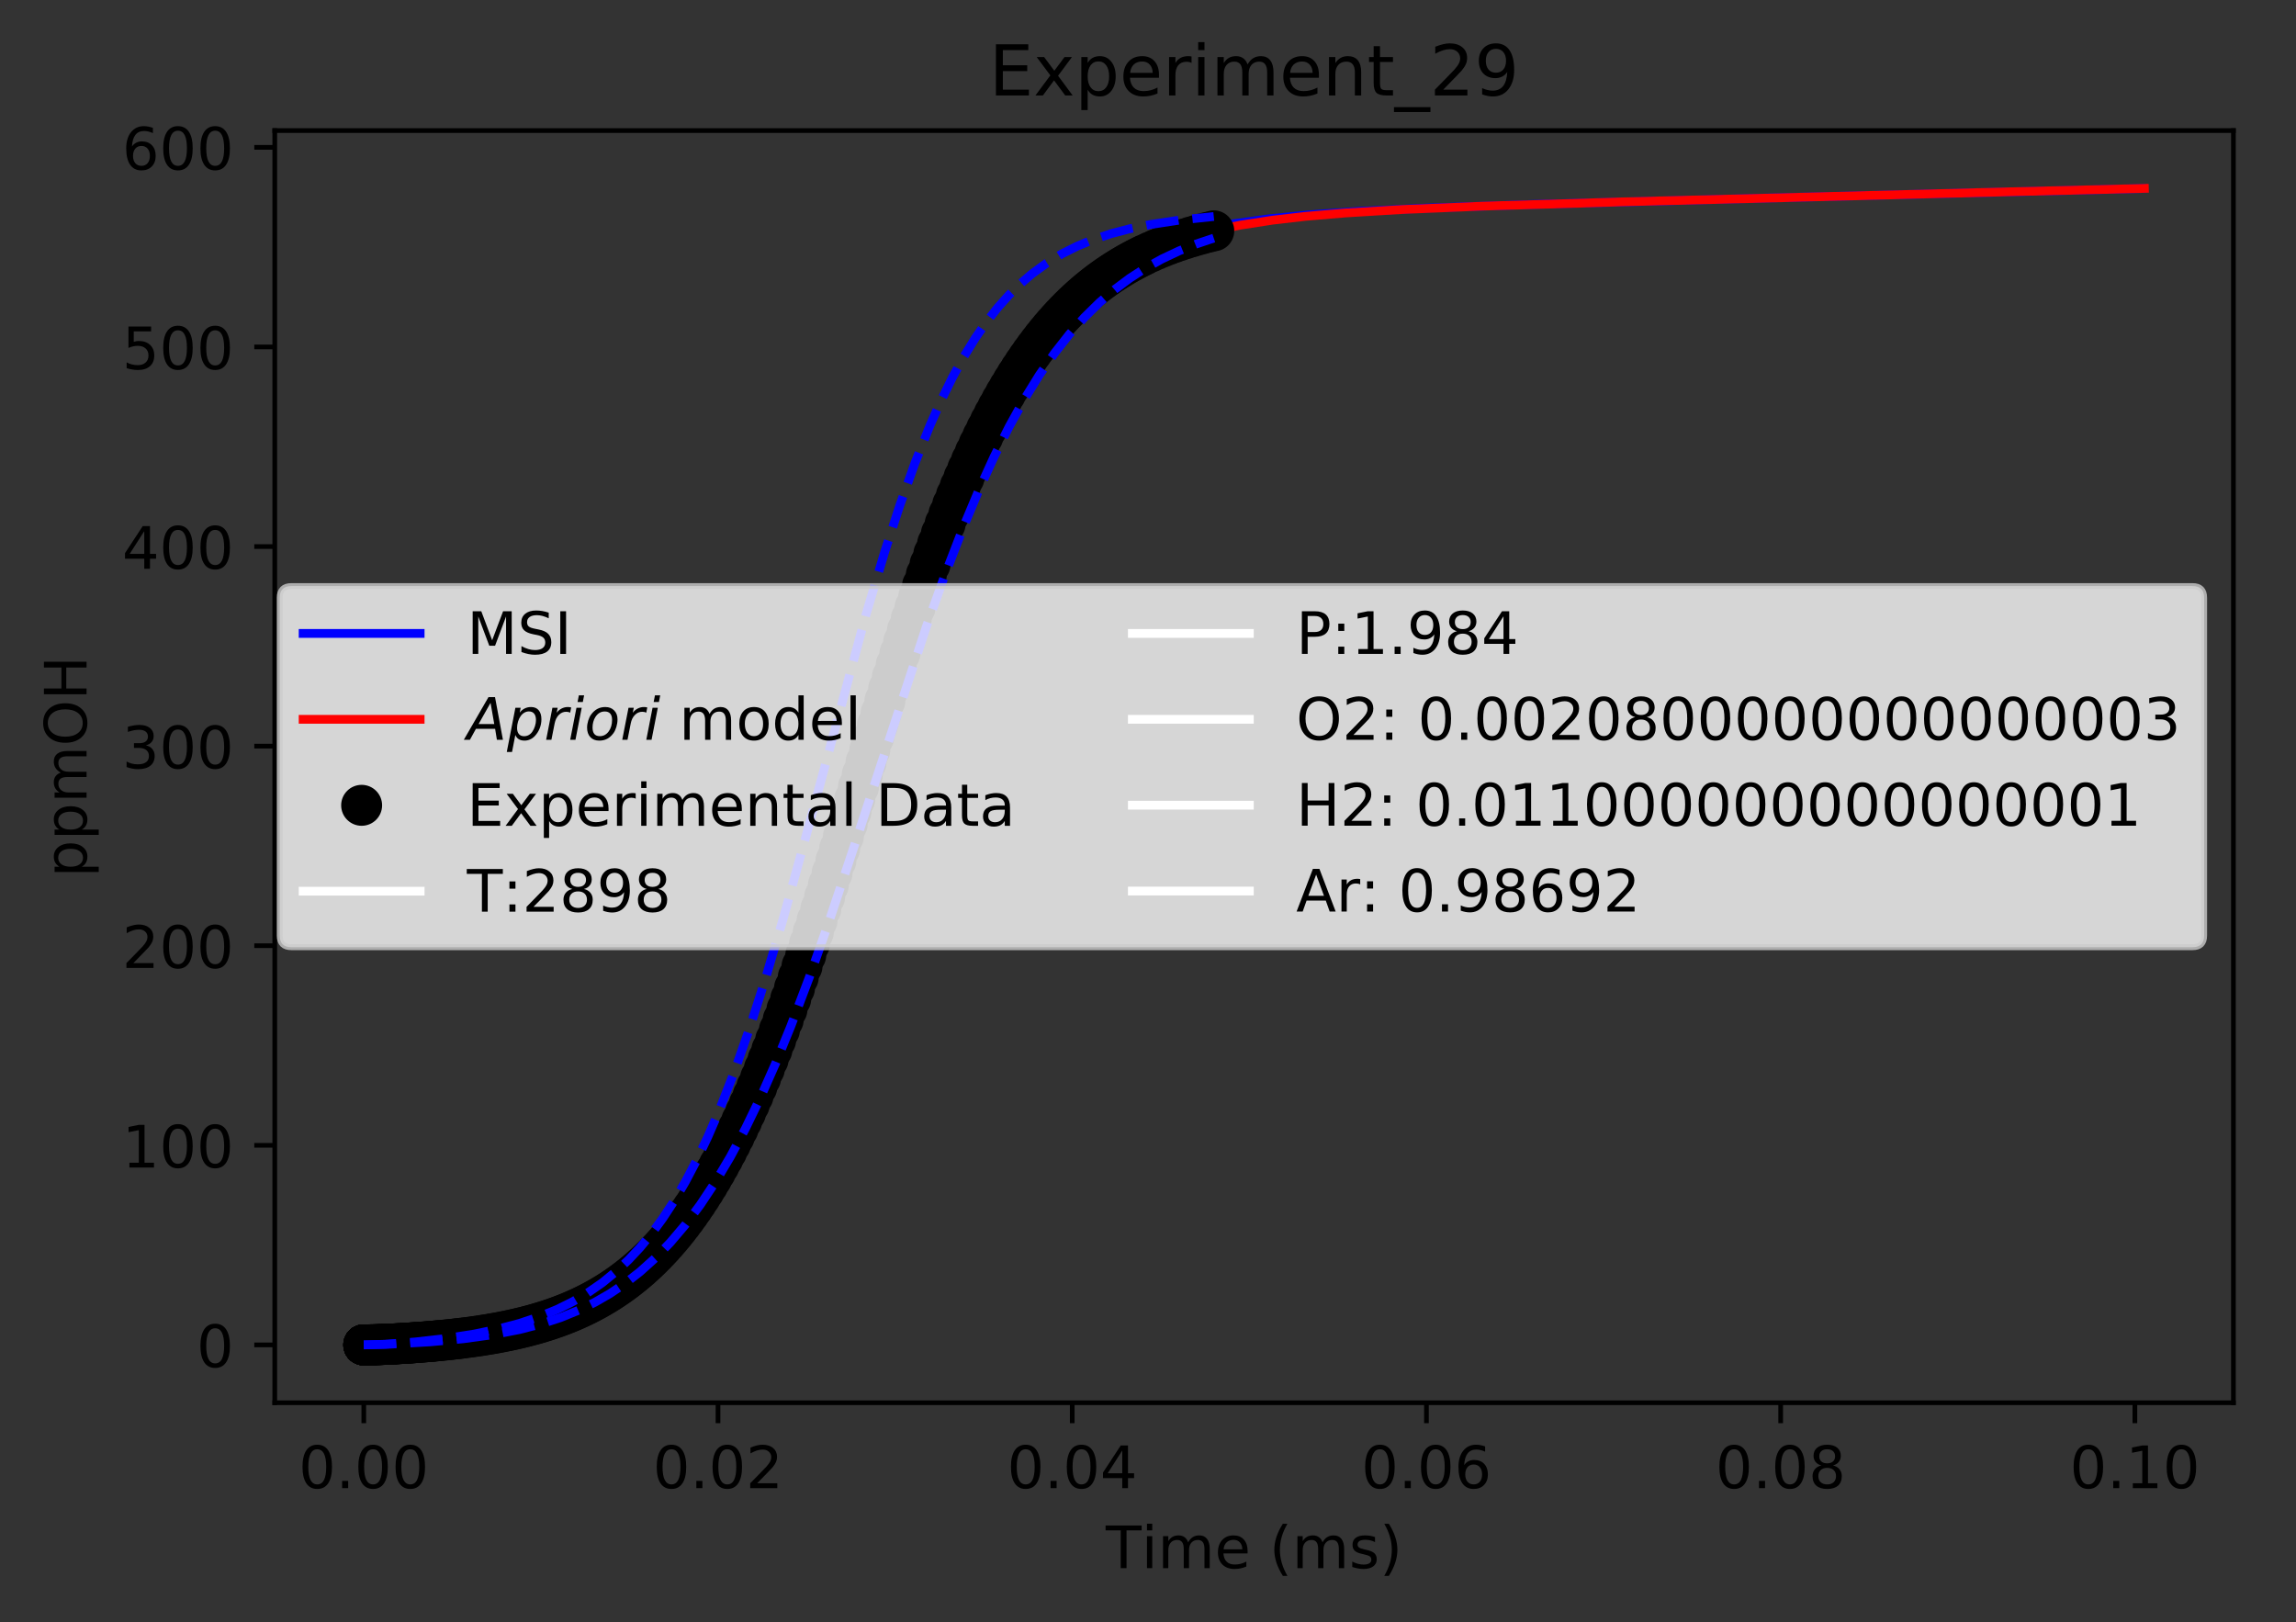 <?xml version="1.0" encoding="utf-8" standalone="no"?>
<!DOCTYPE svg PUBLIC "-//W3C//DTD SVG 1.1//EN"
  "http://www.w3.org/Graphics/SVG/1.1/DTD/svg11.dtd">
<!-- Created with matplotlib (https://matplotlib.org/) -->
<svg height="277.314pt" version="1.1" viewBox="0 0 392.466 277.314" width="392.466pt" xmlns="http://www.w3.org/2000/svg" xmlns:xlink="http://www.w3.org/1999/xlink">
 <rect x="0" y="0" width="392.466" height="277.314" fill="#333333" stroke="none"/>
 <defs>
  <style type="text/css">
*{stroke-linecap:butt;stroke-linejoin:round;}
  </style>
 </defs>
 <g id="figure_1">
  <g id="patch_1">
   <path d="M 0 277.314 
L 392.466 277.314 
L 392.466 0 
L 0 0 
z
" style="fill:none;"/>
  </g>
  <g id="axes_1">
   <g id="patch_2">
    <path d="M 46.966 239.758 
L 381.766 239.758 
L 381.766 22.318 
L 46.966 22.318 
z
" style="fill:none;"/>
   </g>
   <g id="matplotlib.axis_1">
    <g id="xtick_1">
     <g id="line2d_1">
      <defs>
       <path d="M 0 0 
L 0 3.5 
" id="mf3ea41f88a" style="stroke:#000000;stroke-width:0.8;"/>
      </defs>
      <g>
       <use style="stroke:#000000;stroke-width:0.8;" x="62.184" xlink:href="#mf3ea41f88a" y="239.758"/>
      </g>
     </g>
     <g id="text_1">
      <!-- 0.00 -->
      <defs>
       <path d="M 31.781 66.406 
Q 24.172 66.406 20.328 58.906 
Q 16.5 51.422 16.5 36.375 
Q 16.5 21.391 20.328 13.891 
Q 24.172 6.391 31.781 6.391 
Q 39.453 6.391 43.281 13.891 
Q 47.125 21.391 47.125 36.375 
Q 47.125 51.422 43.281 58.906 
Q 39.453 66.406 31.781 66.406 
z
M 31.781 74.219 
Q 44.047 74.219 50.516 64.516 
Q 56.984 54.828 56.984 36.375 
Q 56.984 17.969 50.516 8.266 
Q 44.047 -1.422 31.781 -1.422 
Q 19.531 -1.422 13.062 8.266 
Q 6.594 17.969 6.594 36.375 
Q 6.594 54.828 13.062 64.516 
Q 19.531 74.219 31.781 74.219 
z
" id="DejaVuSans-48"/>
       <path d="M 10.688 12.406 
L 21 12.406 
L 21 0 
L 10.688 0 
z
" id="DejaVuSans-46"/>
      </defs>
      <g transform="translate(51.051 254.357)scale(0.1 -0.1)">
       <use xlink:href="#DejaVuSans-48"/>
       <use x="63.623" xlink:href="#DejaVuSans-46"/>
       <use x="95.41" xlink:href="#DejaVuSans-48"/>
       <use x="159.033" xlink:href="#DejaVuSans-48"/>
      </g>
     </g>
    </g>
    <g id="xtick_2">
     <g id="line2d_2">
      <g>
       <use style="stroke:#000000;stroke-width:0.8;" x="122.732" xlink:href="#mf3ea41f88a" y="239.758"/>
      </g>
     </g>
     <g id="text_2">
      <!-- 0.02 -->
      <defs>
       <path d="M 19.188 8.297 
L 53.609 8.297 
L 53.609 0 
L 7.328 0 
L 7.328 8.297 
Q 12.938 14.109 22.625 23.891 
Q 32.328 33.688 34.812 36.531 
Q 39.547 41.844 41.422 45.531 
Q 43.312 49.219 43.312 52.781 
Q 43.312 58.594 39.234 62.25 
Q 35.156 65.922 28.609 65.922 
Q 23.969 65.922 18.812 64.312 
Q 13.672 62.703 7.812 59.422 
L 7.812 69.391 
Q 13.766 71.781 18.938 73 
Q 24.125 74.219 28.422 74.219 
Q 39.75 74.219 46.484 68.547 
Q 53.219 62.891 53.219 53.422 
Q 53.219 48.922 51.531 44.891 
Q 49.859 40.875 45.406 35.406 
Q 44.188 33.984 37.641 27.219 
Q 31.109 20.453 19.188 8.297 
z
" id="DejaVuSans-50"/>
      </defs>
      <g transform="translate(111.6 254.357)scale(0.1 -0.1)">
       <use xlink:href="#DejaVuSans-48"/>
       <use x="63.623" xlink:href="#DejaVuSans-46"/>
       <use x="95.41" xlink:href="#DejaVuSans-48"/>
       <use x="159.033" xlink:href="#DejaVuSans-50"/>
      </g>
     </g>
    </g>
    <g id="xtick_3">
     <g id="line2d_3">
      <g>
       <use style="stroke:#000000;stroke-width:0.8;" x="183.281" xlink:href="#mf3ea41f88a" y="239.758"/>
      </g>
     </g>
     <g id="text_3">
      <!-- 0.04 -->
      <defs>
       <path d="M 37.797 64.312 
L 12.891 25.391 
L 37.797 25.391 
z
M 35.203 72.906 
L 47.609 72.906 
L 47.609 25.391 
L 58.016 25.391 
L 58.016 17.188 
L 47.609 17.188 
L 47.609 0 
L 37.797 0 
L 37.797 17.188 
L 4.891 17.188 
L 4.891 26.703 
z
" id="DejaVuSans-52"/>
      </defs>
      <g transform="translate(172.148 254.357)scale(0.1 -0.1)">
       <use xlink:href="#DejaVuSans-48"/>
       <use x="63.623" xlink:href="#DejaVuSans-46"/>
       <use x="95.41" xlink:href="#DejaVuSans-48"/>
       <use x="159.033" xlink:href="#DejaVuSans-52"/>
      </g>
     </g>
    </g>
    <g id="xtick_4">
     <g id="line2d_4">
      <g>
       <use style="stroke:#000000;stroke-width:0.8;" x="243.829" xlink:href="#mf3ea41f88a" y="239.758"/>
      </g>
     </g>
     <g id="text_4">
      <!-- 0.06 -->
      <defs>
       <path d="M 33.016 40.375 
Q 26.375 40.375 22.484 35.828 
Q 18.609 31.297 18.609 23.391 
Q 18.609 15.531 22.484 10.953 
Q 26.375 6.391 33.016 6.391 
Q 39.656 6.391 43.531 10.953 
Q 47.406 15.531 47.406 23.391 
Q 47.406 31.297 43.531 35.828 
Q 39.656 40.375 33.016 40.375 
z
M 52.594 71.297 
L 52.594 62.312 
Q 48.875 64.062 45.094 64.984 
Q 41.312 65.922 37.594 65.922 
Q 27.828 65.922 22.672 59.328 
Q 17.531 52.734 16.797 39.406 
Q 19.672 43.656 24.016 45.922 
Q 28.375 48.188 33.594 48.188 
Q 44.578 48.188 50.953 41.516 
Q 57.328 34.859 57.328 23.391 
Q 57.328 12.156 50.688 5.359 
Q 44.047 -1.422 33.016 -1.422 
Q 20.359 -1.422 13.672 8.266 
Q 6.984 17.969 6.984 36.375 
Q 6.984 53.656 15.188 63.938 
Q 23.391 74.219 37.203 74.219 
Q 40.922 74.219 44.703 73.484 
Q 48.484 72.75 52.594 71.297 
z
" id="DejaVuSans-54"/>
      </defs>
      <g transform="translate(232.697 254.357)scale(0.1 -0.1)">
       <use xlink:href="#DejaVuSans-48"/>
       <use x="63.623" xlink:href="#DejaVuSans-46"/>
       <use x="95.41" xlink:href="#DejaVuSans-48"/>
       <use x="159.033" xlink:href="#DejaVuSans-54"/>
      </g>
     </g>
    </g>
    <g id="xtick_5">
     <g id="line2d_5">
      <g>
       <use style="stroke:#000000;stroke-width:0.8;" x="304.378" xlink:href="#mf3ea41f88a" y="239.758"/>
      </g>
     </g>
     <g id="text_5">
      <!-- 0.08 -->
      <defs>
       <path d="M 31.781 34.625 
Q 24.75 34.625 20.719 30.859 
Q 16.703 27.094 16.703 20.516 
Q 16.703 13.922 20.719 10.156 
Q 24.75 6.391 31.781 6.391 
Q 38.812 6.391 42.859 10.172 
Q 46.922 13.969 46.922 20.516 
Q 46.922 27.094 42.891 30.859 
Q 38.875 34.625 31.781 34.625 
z
M 21.922 38.812 
Q 15.578 40.375 12.031 44.719 
Q 8.5 49.078 8.5 55.328 
Q 8.5 64.062 14.719 69.141 
Q 20.953 74.219 31.781 74.219 
Q 42.672 74.219 48.875 69.141 
Q 55.078 64.062 55.078 55.328 
Q 55.078 49.078 51.531 44.719 
Q 48 40.375 41.703 38.812 
Q 48.828 37.156 52.797 32.312 
Q 56.781 27.484 56.781 20.516 
Q 56.781 9.906 50.312 4.234 
Q 43.844 -1.422 31.781 -1.422 
Q 19.734 -1.422 13.25 4.234 
Q 6.781 9.906 6.781 20.516 
Q 6.781 27.484 10.781 32.312 
Q 14.797 37.156 21.922 38.812 
z
M 18.312 54.391 
Q 18.312 48.734 21.844 45.562 
Q 25.391 42.391 31.781 42.391 
Q 38.141 42.391 41.719 45.562 
Q 45.312 48.734 45.312 54.391 
Q 45.312 60.062 41.719 63.234 
Q 38.141 66.406 31.781 66.406 
Q 25.391 66.406 21.844 63.234 
Q 18.312 60.062 18.312 54.391 
z
" id="DejaVuSans-56"/>
      </defs>
      <g transform="translate(293.245 254.357)scale(0.1 -0.1)">
       <use xlink:href="#DejaVuSans-48"/>
       <use x="63.623" xlink:href="#DejaVuSans-46"/>
       <use x="95.41" xlink:href="#DejaVuSans-48"/>
       <use x="159.033" xlink:href="#DejaVuSans-56"/>
      </g>
     </g>
    </g>
    <g id="xtick_6">
     <g id="line2d_6">
      <g>
       <use style="stroke:#000000;stroke-width:0.8;" x="364.926" xlink:href="#mf3ea41f88a" y="239.758"/>
      </g>
     </g>
     <g id="text_6">
      <!-- 0.10 -->
      <defs>
       <path d="M 12.406 8.297 
L 28.516 8.297 
L 28.516 63.922 
L 10.984 60.406 
L 10.984 69.391 
L 28.422 72.906 
L 38.281 72.906 
L 38.281 8.297 
L 54.391 8.297 
L 54.391 0 
L 12.406 0 
z
" id="DejaVuSans-49"/>
      </defs>
      <g transform="translate(353.794 254.357)scale(0.1 -0.1)">
       <use xlink:href="#DejaVuSans-48"/>
       <use x="63.623" xlink:href="#DejaVuSans-46"/>
       <use x="95.41" xlink:href="#DejaVuSans-49"/>
       <use x="159.033" xlink:href="#DejaVuSans-48"/>
      </g>
     </g>
    </g>
    <g id="text_7">
     <!-- Time (ms) -->
     <defs>
      <path d="M -0.297 72.906 
L 61.375 72.906 
L 61.375 64.594 
L 35.5 64.594 
L 35.5 0 
L 25.594 0 
L 25.594 64.594 
L -0.297 64.594 
z
" id="DejaVuSans-84"/>
      <path d="M 9.422 54.688 
L 18.406 54.688 
L 18.406 0 
L 9.422 0 
z
M 9.422 75.984 
L 18.406 75.984 
L 18.406 64.594 
L 9.422 64.594 
z
" id="DejaVuSans-105"/>
      <path d="M 52 44.188 
Q 55.375 50.25 60.062 53.125 
Q 64.75 56 71.094 56 
Q 79.641 56 84.281 50.016 
Q 88.922 44.047 88.922 33.016 
L 88.922 0 
L 79.891 0 
L 79.891 32.719 
Q 79.891 40.578 77.094 44.375 
Q 74.312 48.188 68.609 48.188 
Q 61.625 48.188 57.562 43.547 
Q 53.516 38.922 53.516 30.906 
L 53.516 0 
L 44.484 0 
L 44.484 32.719 
Q 44.484 40.625 41.703 44.406 
Q 38.922 48.188 33.109 48.188 
Q 26.219 48.188 22.156 43.531 
Q 18.109 38.875 18.109 30.906 
L 18.109 0 
L 9.078 0 
L 9.078 54.688 
L 18.109 54.688 
L 18.109 46.188 
Q 21.188 51.219 25.484 53.609 
Q 29.781 56 35.688 56 
Q 41.656 56 45.828 52.969 
Q 50 49.953 52 44.188 
z
" id="DejaVuSans-109"/>
      <path d="M 56.203 29.594 
L 56.203 25.203 
L 14.891 25.203 
Q 15.484 15.922 20.484 11.062 
Q 25.484 6.203 34.422 6.203 
Q 39.594 6.203 44.453 7.469 
Q 49.312 8.734 54.109 11.281 
L 54.109 2.781 
Q 49.266 0.734 44.188 -0.344 
Q 39.109 -1.422 33.891 -1.422 
Q 20.797 -1.422 13.156 6.188 
Q 5.516 13.812 5.516 26.812 
Q 5.516 40.234 12.766 48.109 
Q 20.016 56 32.328 56 
Q 43.359 56 49.781 48.891 
Q 56.203 41.797 56.203 29.594 
z
M 47.219 32.234 
Q 47.125 39.594 43.094 43.984 
Q 39.062 48.391 32.422 48.391 
Q 24.906 48.391 20.391 44.141 
Q 15.875 39.891 15.188 32.172 
z
" id="DejaVuSans-101"/>
      <path id="DejaVuSans-32"/>
      <path d="M 31 75.875 
Q 24.469 64.656 21.281 53.656 
Q 18.109 42.672 18.109 31.391 
Q 18.109 20.125 21.312 9.062 
Q 24.516 -2 31 -13.188 
L 23.188 -13.188 
Q 15.875 -1.703 12.234 9.375 
Q 8.594 20.453 8.594 31.391 
Q 8.594 42.281 12.203 53.312 
Q 15.828 64.359 23.188 75.875 
z
" id="DejaVuSans-40"/>
      <path d="M 44.281 53.078 
L 44.281 44.578 
Q 40.484 46.531 36.375 47.5 
Q 32.281 48.484 27.875 48.484 
Q 21.188 48.484 17.844 46.438 
Q 14.5 44.391 14.5 40.281 
Q 14.5 37.156 16.891 35.375 
Q 19.281 33.594 26.516 31.984 
L 29.594 31.297 
Q 39.156 29.25 43.188 25.516 
Q 47.219 21.781 47.219 15.094 
Q 47.219 7.469 41.188 3.016 
Q 35.156 -1.422 24.609 -1.422 
Q 20.219 -1.422 15.453 -0.562 
Q 10.688 0.297 5.422 2 
L 5.422 11.281 
Q 10.406 8.688 15.234 7.391 
Q 20.062 6.109 24.812 6.109 
Q 31.156 6.109 34.562 8.281 
Q 37.984 10.453 37.984 14.406 
Q 37.984 18.062 35.516 20.016 
Q 33.062 21.969 24.703 23.781 
L 21.578 24.516 
Q 13.234 26.266 9.516 29.906 
Q 5.812 33.547 5.812 39.891 
Q 5.812 47.609 11.281 51.797 
Q 16.75 56 26.812 56 
Q 31.781 56 36.172 55.266 
Q 40.578 54.547 44.281 53.078 
z
" id="DejaVuSans-115"/>
      <path d="M 8.016 75.875 
L 15.828 75.875 
Q 23.141 64.359 26.781 53.312 
Q 30.422 42.281 30.422 31.391 
Q 30.422 20.453 26.781 9.375 
Q 23.141 -1.703 15.828 -13.188 
L 8.016 -13.188 
Q 14.5 -2 17.703 9.062 
Q 20.906 20.125 20.906 31.391 
Q 20.906 42.672 17.703 53.656 
Q 14.5 64.656 8.016 75.875 
z
" id="DejaVuSans-41"/>
     </defs>
     <g transform="translate(189.012 268.035)scale(0.1 -0.1)">
      <use xlink:href="#DejaVuSans-84"/>
      <use x="61.037" xlink:href="#DejaVuSans-105"/>
      <use x="88.82" xlink:href="#DejaVuSans-109"/>
      <use x="186.232" xlink:href="#DejaVuSans-101"/>
      <use x="247.756" xlink:href="#DejaVuSans-32"/>
      <use x="279.543" xlink:href="#DejaVuSans-40"/>
      <use x="318.557" xlink:href="#DejaVuSans-109"/>
      <use x="415.969" xlink:href="#DejaVuSans-115"/>
      <use x="468.068" xlink:href="#DejaVuSans-41"/>
     </g>
    </g>
   </g>
   <g id="matplotlib.axis_2">
    <g id="ytick_1">
     <g id="line2d_7">
      <defs>
       <path d="M 0 0 
L -3.5 0 
" id="m5580b3966c" style="stroke:#000000;stroke-width:0.8;"/>
      </defs>
      <g>
       <use style="stroke:#000000;stroke-width:0.8;" x="46.966" xlink:href="#m5580b3966c" y="229.874"/>
      </g>
     </g>
     <g id="text_8">
      <!-- 0 -->
      <g transform="translate(33.603 233.674)scale(0.1 -0.1)">
       <use xlink:href="#DejaVuSans-48"/>
      </g>
     </g>
    </g>
    <g id="ytick_2">
     <g id="line2d_8">
      <g>
       <use style="stroke:#000000;stroke-width:0.8;" x="46.966" xlink:href="#m5580b3966c" y="195.76"/>
      </g>
     </g>
     <g id="text_9">
      <!-- 100 -->
      <g transform="translate(20.878 199.559)scale(0.1 -0.1)">
       <use xlink:href="#DejaVuSans-49"/>
       <use x="63.623" xlink:href="#DejaVuSans-48"/>
       <use x="127.246" xlink:href="#DejaVuSans-48"/>
      </g>
     </g>
    </g>
    <g id="ytick_3">
     <g id="line2d_9">
      <g>
       <use style="stroke:#000000;stroke-width:0.8;" x="46.966" xlink:href="#m5580b3966c" y="161.645"/>
      </g>
     </g>
     <g id="text_10">
      <!-- 200 -->
      <g transform="translate(20.878 165.444)scale(0.1 -0.1)">
       <use xlink:href="#DejaVuSans-50"/>
       <use x="63.623" xlink:href="#DejaVuSans-48"/>
       <use x="127.246" xlink:href="#DejaVuSans-48"/>
      </g>
     </g>
    </g>
    <g id="ytick_4">
     <g id="line2d_10">
      <g>
       <use style="stroke:#000000;stroke-width:0.8;" x="46.966" xlink:href="#m5580b3966c" y="127.53"/>
      </g>
     </g>
     <g id="text_11">
      <!-- 300 -->
      <defs>
       <path d="M 40.578 39.312 
Q 47.656 37.797 51.625 33 
Q 55.609 28.219 55.609 21.188 
Q 55.609 10.406 48.188 4.484 
Q 40.766 -1.422 27.094 -1.422 
Q 22.516 -1.422 17.656 -0.516 
Q 12.797 0.391 7.625 2.203 
L 7.625 11.719 
Q 11.719 9.328 16.594 8.109 
Q 21.484 6.891 26.812 6.891 
Q 36.078 6.891 40.938 10.547 
Q 45.797 14.203 45.797 21.188 
Q 45.797 27.641 41.281 31.266 
Q 36.766 34.906 28.719 34.906 
L 20.219 34.906 
L 20.219 43.016 
L 29.109 43.016 
Q 36.375 43.016 40.234 45.922 
Q 44.094 48.828 44.094 54.297 
Q 44.094 59.906 40.109 62.906 
Q 36.141 65.922 28.719 65.922 
Q 24.656 65.922 20.016 65.031 
Q 15.375 64.156 9.812 62.312 
L 9.812 71.094 
Q 15.438 72.656 20.344 73.438 
Q 25.25 74.219 29.594 74.219 
Q 40.828 74.219 47.359 69.109 
Q 53.906 64.016 53.906 55.328 
Q 53.906 49.266 50.438 45.094 
Q 46.969 40.922 40.578 39.312 
z
" id="DejaVuSans-51"/>
      </defs>
      <g transform="translate(20.878 131.329)scale(0.1 -0.1)">
       <use xlink:href="#DejaVuSans-51"/>
       <use x="63.623" xlink:href="#DejaVuSans-48"/>
       <use x="127.246" xlink:href="#DejaVuSans-48"/>
      </g>
     </g>
    </g>
    <g id="ytick_5">
     <g id="line2d_11">
      <g>
       <use style="stroke:#000000;stroke-width:0.8;" x="46.966" xlink:href="#m5580b3966c" y="93.415"/>
      </g>
     </g>
     <g id="text_12">
      <!-- 400 -->
      <g transform="translate(20.878 97.215)scale(0.1 -0.1)">
       <use xlink:href="#DejaVuSans-52"/>
       <use x="63.623" xlink:href="#DejaVuSans-48"/>
       <use x="127.246" xlink:href="#DejaVuSans-48"/>
      </g>
     </g>
    </g>
    <g id="ytick_6">
     <g id="line2d_12">
      <g>
       <use style="stroke:#000000;stroke-width:0.8;" x="46.966" xlink:href="#m5580b3966c" y="59.301"/>
      </g>
     </g>
     <g id="text_13">
      <!-- 500 -->
      <defs>
       <path d="M 10.797 72.906 
L 49.516 72.906 
L 49.516 64.594 
L 19.828 64.594 
L 19.828 46.734 
Q 21.969 47.469 24.109 47.828 
Q 26.266 48.188 28.422 48.188 
Q 40.625 48.188 47.75 41.5 
Q 54.891 34.812 54.891 23.391 
Q 54.891 11.625 47.562 5.094 
Q 40.234 -1.422 26.906 -1.422 
Q 22.312 -1.422 17.547 -0.641 
Q 12.797 0.141 7.719 1.703 
L 7.719 11.625 
Q 12.109 9.234 16.797 8.062 
Q 21.484 6.891 26.703 6.891 
Q 35.156 6.891 40.078 11.328 
Q 45.016 15.766 45.016 23.391 
Q 45.016 31 40.078 35.438 
Q 35.156 39.891 26.703 39.891 
Q 22.75 39.891 18.812 39.016 
Q 14.891 38.141 10.797 36.281 
z
" id="DejaVuSans-53"/>
      </defs>
      <g transform="translate(20.878 63.1)scale(0.1 -0.1)">
       <use xlink:href="#DejaVuSans-53"/>
       <use x="63.623" xlink:href="#DejaVuSans-48"/>
       <use x="127.246" xlink:href="#DejaVuSans-48"/>
      </g>
     </g>
    </g>
    <g id="ytick_7">
     <g id="line2d_13">
      <g>
       <use style="stroke:#000000;stroke-width:0.8;" x="46.966" xlink:href="#m5580b3966c" y="25.186"/>
      </g>
     </g>
     <g id="text_14">
      <!-- 600 -->
      <g transform="translate(20.878 28.985)scale(0.1 -0.1)">
       <use xlink:href="#DejaVuSans-54"/>
       <use x="63.623" xlink:href="#DejaVuSans-48"/>
       <use x="127.246" xlink:href="#DejaVuSans-48"/>
      </g>
     </g>
    </g>
    <g id="text_15">
     <!-- ppmOH -->
     <defs>
      <path d="M 18.109 8.203 
L 18.109 -20.797 
L 9.078 -20.797 
L 9.078 54.688 
L 18.109 54.688 
L 18.109 46.391 
Q 20.953 51.266 25.266 53.625 
Q 29.594 56 35.594 56 
Q 45.562 56 51.781 48.094 
Q 58.016 40.188 58.016 27.297 
Q 58.016 14.406 51.781 6.484 
Q 45.562 -1.422 35.594 -1.422 
Q 29.594 -1.422 25.266 0.953 
Q 20.953 3.328 18.109 8.203 
z
M 48.688 27.297 
Q 48.688 37.203 44.609 42.844 
Q 40.531 48.484 33.406 48.484 
Q 26.266 48.484 22.188 42.844 
Q 18.109 37.203 18.109 27.297 
Q 18.109 17.391 22.188 11.75 
Q 26.266 6.109 33.406 6.109 
Q 40.531 6.109 44.609 11.75 
Q 48.688 17.391 48.688 27.297 
z
" id="DejaVuSans-112"/>
      <path d="M 39.406 66.219 
Q 28.656 66.219 22.328 58.203 
Q 16.016 50.203 16.016 36.375 
Q 16.016 22.609 22.328 14.594 
Q 28.656 6.594 39.406 6.594 
Q 50.141 6.594 56.422 14.594 
Q 62.703 22.609 62.703 36.375 
Q 62.703 50.203 56.422 58.203 
Q 50.141 66.219 39.406 66.219 
z
M 39.406 74.219 
Q 54.734 74.219 63.906 63.938 
Q 73.094 53.656 73.094 36.375 
Q 73.094 19.141 63.906 8.859 
Q 54.734 -1.422 39.406 -1.422 
Q 24.031 -1.422 14.812 8.828 
Q 5.609 19.094 5.609 36.375 
Q 5.609 53.656 14.812 63.938 
Q 24.031 74.219 39.406 74.219 
z
" id="DejaVuSans-79"/>
      <path d="M 9.812 72.906 
L 19.672 72.906 
L 19.672 43.016 
L 55.516 43.016 
L 55.516 72.906 
L 65.375 72.906 
L 65.375 0 
L 55.516 0 
L 55.516 34.719 
L 19.672 34.719 
L 19.672 0 
L 9.812 0 
z
" id="DejaVuSans-72"/>
     </defs>
     <g transform="translate(14.798 149.953)rotate(-90)scale(0.1 -0.1)">
      <use xlink:href="#DejaVuSans-112"/>
      <use x="63.477" xlink:href="#DejaVuSans-112"/>
      <use x="126.953" xlink:href="#DejaVuSans-109"/>
      <use x="224.365" xlink:href="#DejaVuSans-79"/>
      <use x="303.076" xlink:href="#DejaVuSans-72"/>
     </g>
    </g>
   </g>
   <g id="line2d_14">
    <path clip-path="url(#p5ba691540b)" d="M 62.184 229.874 
L 66.112 229.765 
L 72.281 229.352 
L 77.781 228.789 
L 82.376 228.125 
L 86.413 227.343 
L 89.892 226.474 
L 93.371 225.376 
L 96.85 223.993 
L 99.459 222.729 
L 102.069 221.233 
L 104.678 219.467 
L 107.474 217.23 
L 110.043 214.813 
L 112.612 212.004 
L 115.181 208.756 
L 117.75 205.025 
L 120.319 200.767 
L 122.888 195.95 
L 125.456 190.549 
L 128.025 184.555 
L 130.594 177.979 
L 133.163 170.852 
L 136.374 161.259 
L 140.227 148.965 
L 153.714 104.933 
L 156.925 95.545 
L 159.494 88.598 
L 162.063 82.2 
L 164.632 76.375 
L 167.201 71.124 
L 169.77 66.434 
L 172.338 62.277 
L 174.907 58.619 
L 177.476 55.419 
L 180.045 52.634 
L 182.614 50.221 
L 185.183 48.138 
L 187.752 46.344 
L 190.32 44.803 
L 192.889 43.482 
L 195.47 42.344 
L 198.378 41.257 
L 202.256 40.075 
L 206.133 39.136 
L 210.98 38.225 
L 216.796 37.414 
L 223.582 36.733 
L 232.306 36.122 
L 243.938 35.56 
L 261.885 34.944 
L 302.046 33.85 
L 366.068 32.223 
L 366.068 32.223 
" style="fill:none;stroke:#0000ff;stroke-linecap:square;stroke-width:1.5;"/>
   </g>
   <g id="line2d_15">
    <path clip-path="url(#p5ba691540b)" d="M 62.184 229.874 
L 66.223 229.764 
L 72.533 229.361 
L 78.556 228.766 
L 83.387 228.079 
L 87.555 227.277 
L 91.723 226.219 
L 95.057 225.136 
L 98.391 223.791 
L 100.892 222.574 
L 103.392 221.149 
L 105.893 219.483 
L 108.394 217.541 
L 110.894 215.287 
L 113.395 212.68 
L 115.895 209.68 
L 118.396 206.247 
L 120.897 202.341 
L 123.397 197.93 
L 125.898 192.989 
L 128.398 187.503 
L 130.899 181.473 
L 133.4 174.917 
L 136.734 165.427 
L 140.068 155.221 
L 145.069 139.04 
L 152.571 114.594 
L 155.905 104.351 
L 159.163 95.008 
L 162.194 87.031 
L 164.619 81.19 
L 167.043 75.846 
L 169.468 70.998 
L 171.893 66.633 
L 174.317 62.731 
L 176.742 59.263 
L 179.167 56.198 
L 181.591 53.5 
L 184.016 51.135 
L 186.441 49.068 
L 188.865 47.266 
L 191.29 45.7 
L 194.027 44.178 
L 196.785 42.873 
L 200.461 41.432 
L 203.685 40.402 
L 207.84 39.331 
L 211.994 38.488 
L 217.534 37.629 
L 223.074 36.989 
L 229.999 36.398 
L 239.694 35.812 
L 253.544 35.232 
L 277.088 34.508 
L 341.283 32.838 
L 366.547 32.202 
L 366.547 32.202 
" style="fill:none;stroke:#ff0000;stroke-linecap:square;stroke-width:1.5;"/>
   </g>
   <g id="line2d_16">
    <defs>
     <path d="M 0 3 
C 0.796 3 1.559 2.684 2.121 2.121 
C 2.684 1.559 3 0.796 3 0 
C 3 -0.796 2.684 -1.559 2.121 -2.121 
C 1.559 -2.684 0.796 -3 0 -3 
C -0.796 -3 -1.559 -2.684 -2.121 -2.121 
C -2.684 -1.559 -3 -0.796 -3 0 
C -3 0.796 -2.684 1.559 -2.121 2.121 
C -1.559 2.684 -0.796 3 0 3 
z
" id="m5e4dc66e36" style="stroke:#000000;"/>
    </defs>
    <g clip-path="url(#p5ba691540b)">
     <use style="stroke:#000000;" x="62.184" xlink:href="#m5e4dc66e36" y="229.874"/>
     <use style="stroke:#000000;" x="62.184" xlink:href="#m5e4dc66e36" y="229.874"/>
     <use style="stroke:#000000;" x="62.184" xlink:href="#m5e4dc66e36" y="229.874"/>
     <use style="stroke:#000000;" x="62.185" xlink:href="#m5e4dc66e36" y="229.874"/>
     <use style="stroke:#000000;" x="62.185" xlink:href="#m5e4dc66e36" y="229.874"/>
     <use style="stroke:#000000;" x="62.186" xlink:href="#m5e4dc66e36" y="229.874"/>
     <use style="stroke:#000000;" x="62.187" xlink:href="#m5e4dc66e36" y="229.874"/>
     <use style="stroke:#000000;" x="62.188" xlink:href="#m5e4dc66e36" y="229.874"/>
     <use style="stroke:#000000;" x="62.192" xlink:href="#m5e4dc66e36" y="229.874"/>
     <use style="stroke:#000000;" x="62.198" xlink:href="#m5e4dc66e36" y="229.874"/>
     <use style="stroke:#000000;" x="62.203" xlink:href="#m5e4dc66e36" y="229.874"/>
     <use style="stroke:#000000;" x="62.209" xlink:href="#m5e4dc66e36" y="229.874"/>
     <use style="stroke:#000000;" x="62.215" xlink:href="#m5e4dc66e36" y="229.874"/>
     <use style="stroke:#000000;" x="62.221" xlink:href="#m5e4dc66e36" y="229.874"/>
     <use style="stroke:#000000;" x="62.228" xlink:href="#m5e4dc66e36" y="229.874"/>
     <use style="stroke:#000000;" x="62.234" xlink:href="#m5e4dc66e36" y="229.874"/>
     <use style="stroke:#000000;" x="62.245" xlink:href="#m5e4dc66e36" y="229.874"/>
     <use style="stroke:#000000;" x="62.257" xlink:href="#m5e4dc66e36" y="229.874"/>
     <use style="stroke:#000000;" x="62.268" xlink:href="#m5e4dc66e36" y="229.874"/>
     <use style="stroke:#000000;" x="62.279" xlink:href="#m5e4dc66e36" y="229.874"/>
     <use style="stroke:#000000;" x="62.297" xlink:href="#m5e4dc66e36" y="229.874"/>
     <use style="stroke:#000000;" x="62.314" xlink:href="#m5e4dc66e36" y="229.874"/>
     <use style="stroke:#000000;" x="62.331" xlink:href="#m5e4dc66e36" y="229.874"/>
     <use style="stroke:#000000;" x="62.366" xlink:href="#m5e4dc66e36" y="229.874"/>
     <use style="stroke:#000000;" x="62.401" xlink:href="#m5e4dc66e36" y="229.874"/>
     <use style="stroke:#000000;" x="62.436" xlink:href="#m5e4dc66e36" y="229.874"/>
     <use style="stroke:#000000;" x="62.471" xlink:href="#m5e4dc66e36" y="229.874"/>
     <use style="stroke:#000000;" x="62.506" xlink:href="#m5e4dc66e36" y="229.874"/>
     <use style="stroke:#000000;" x="62.54" xlink:href="#m5e4dc66e36" y="229.873"/>
     <use style="stroke:#000000;" x="62.575" xlink:href="#m5e4dc66e36" y="229.873"/>
     <use style="stroke:#000000;" x="62.61" xlink:href="#m5e4dc66e36" y="229.873"/>
     <use style="stroke:#000000;" x="62.666" xlink:href="#m5e4dc66e36" y="229.873"/>
     <use style="stroke:#000000;" x="62.723" xlink:href="#m5e4dc66e36" y="229.872"/>
     <use style="stroke:#000000;" x="62.779" xlink:href="#m5e4dc66e36" y="229.872"/>
     <use style="stroke:#000000;" x="62.835" xlink:href="#m5e4dc66e36" y="229.871"/>
     <use style="stroke:#000000;" x="62.891" xlink:href="#m5e4dc66e36" y="229.87"/>
     <use style="stroke:#000000;" x="62.948" xlink:href="#m5e4dc66e36" y="229.87"/>
     <use style="stroke:#000000;" x="63.004" xlink:href="#m5e4dc66e36" y="229.869"/>
     <use style="stroke:#000000;" x="63.06" xlink:href="#m5e4dc66e36" y="229.868"/>
     <use style="stroke:#000000;" x="63.116" xlink:href="#m5e4dc66e36" y="229.867"/>
     <use style="stroke:#000000;" x="63.21" xlink:href="#m5e4dc66e36" y="229.866"/>
     <use style="stroke:#000000;" x="63.276" xlink:href="#m5e4dc66e36" y="229.865"/>
     <use style="stroke:#000000;" x="63.342" xlink:href="#m5e4dc66e36" y="229.864"/>
     <use style="stroke:#000000;" x="63.408" xlink:href="#m5e4dc66e36" y="229.863"/>
     <use style="stroke:#000000;" x="63.474" xlink:href="#m5e4dc66e36" y="229.861"/>
     <use style="stroke:#000000;" x="63.54" xlink:href="#m5e4dc66e36" y="229.86"/>
     <use style="stroke:#000000;" x="63.607" xlink:href="#m5e4dc66e36" y="229.858"/>
     <use style="stroke:#000000;" x="63.673" xlink:href="#m5e4dc66e36" y="229.857"/>
     <use style="stroke:#000000;" x="63.786" xlink:href="#m5e4dc66e36" y="229.854"/>
     <use style="stroke:#000000;" x="63.899" xlink:href="#m5e4dc66e36" y="229.852"/>
     <use style="stroke:#000000;" x="64.012" xlink:href="#m5e4dc66e36" y="229.849"/>
     <use style="stroke:#000000;" x="64.125" xlink:href="#m5e4dc66e36" y="229.845"/>
     <use style="stroke:#000000;" x="64.238" xlink:href="#m5e4dc66e36" y="229.842"/>
     <use style="stroke:#000000;" x="64.351" xlink:href="#m5e4dc66e36" y="229.839"/>
     <use style="stroke:#000000;" x="64.464" xlink:href="#m5e4dc66e36" y="229.835"/>
     <use style="stroke:#000000;" x="64.578" xlink:href="#m5e4dc66e36" y="229.831"/>
     <use style="stroke:#000000;" x="64.691" xlink:href="#m5e4dc66e36" y="229.828"/>
     <use style="stroke:#000000;" x="64.804" xlink:href="#m5e4dc66e36" y="229.824"/>
     <use style="stroke:#000000;" x="64.917" xlink:href="#m5e4dc66e36" y="229.82"/>
     <use style="stroke:#000000;" x="65.03" xlink:href="#m5e4dc66e36" y="229.815"/>
     <use style="stroke:#000000;" x="65.143" xlink:href="#m5e4dc66e36" y="229.811"/>
     <use style="stroke:#000000;" x="65.256" xlink:href="#m5e4dc66e36" y="229.807"/>
     <use style="stroke:#000000;" x="65.369" xlink:href="#m5e4dc66e36" y="229.802"/>
     <use style="stroke:#000000;" x="65.482" xlink:href="#m5e4dc66e36" y="229.797"/>
     <use style="stroke:#000000;" x="65.596" xlink:href="#m5e4dc66e36" y="229.793"/>
     <use style="stroke:#000000;" x="65.709" xlink:href="#m5e4dc66e36" y="229.788"/>
     <use style="stroke:#000000;" x="65.822" xlink:href="#m5e4dc66e36" y="229.783"/>
     <use style="stroke:#000000;" x="65.935" xlink:href="#m5e4dc66e36" y="229.778"/>
     <use style="stroke:#000000;" x="66.048" xlink:href="#m5e4dc66e36" y="229.773"/>
     <use style="stroke:#000000;" x="66.161" xlink:href="#m5e4dc66e36" y="229.768"/>
     <use style="stroke:#000000;" x="66.274" xlink:href="#m5e4dc66e36" y="229.762"/>
     <use style="stroke:#000000;" x="66.387" xlink:href="#m5e4dc66e36" y="229.757"/>
     <use style="stroke:#000000;" x="66.5" xlink:href="#m5e4dc66e36" y="229.751"/>
     <use style="stroke:#000000;" x="66.614" xlink:href="#m5e4dc66e36" y="229.746"/>
     <use style="stroke:#000000;" x="66.727" xlink:href="#m5e4dc66e36" y="229.74"/>
     <use style="stroke:#000000;" x="66.84" xlink:href="#m5e4dc66e36" y="229.735"/>
     <use style="stroke:#000000;" x="66.953" xlink:href="#m5e4dc66e36" y="229.729"/>
     <use style="stroke:#000000;" x="67.066" xlink:href="#m5e4dc66e36" y="229.723"/>
     <use style="stroke:#000000;" x="67.179" xlink:href="#m5e4dc66e36" y="229.717"/>
     <use style="stroke:#000000;" x="67.292" xlink:href="#m5e4dc66e36" y="229.711"/>
     <use style="stroke:#000000;" x="67.405" xlink:href="#m5e4dc66e36" y="229.705"/>
     <use style="stroke:#000000;" x="67.518" xlink:href="#m5e4dc66e36" y="229.699"/>
     <use style="stroke:#000000;" x="67.631" xlink:href="#m5e4dc66e36" y="229.693"/>
     <use style="stroke:#000000;" x="67.801" xlink:href="#m5e4dc66e36" y="229.683"/>
     <use style="stroke:#000000;" x="67.971" xlink:href="#m5e4dc66e36" y="229.674"/>
     <use style="stroke:#000000;" x="68.141" xlink:href="#m5e4dc66e36" y="229.664"/>
     <use style="stroke:#000000;" x="68.311" xlink:href="#m5e4dc66e36" y="229.654"/>
     <use style="stroke:#000000;" x="68.481" xlink:href="#m5e4dc66e36" y="229.644"/>
     <use style="stroke:#000000;" x="68.651" xlink:href="#m5e4dc66e36" y="229.634"/>
     <use style="stroke:#000000;" x="68.821" xlink:href="#m5e4dc66e36" y="229.624"/>
     <use style="stroke:#000000;" x="68.991" xlink:href="#m5e4dc66e36" y="229.613"/>
     <use style="stroke:#000000;" x="69.161" xlink:href="#m5e4dc66e36" y="229.603"/>
     <use style="stroke:#000000;" x="69.331" xlink:href="#m5e4dc66e36" y="229.592"/>
     <use style="stroke:#000000;" x="69.501" xlink:href="#m5e4dc66e36" y="229.581"/>
     <use style="stroke:#000000;" x="69.671" xlink:href="#m5e4dc66e36" y="229.57"/>
     <use style="stroke:#000000;" x="69.841" xlink:href="#m5e4dc66e36" y="229.559"/>
     <use style="stroke:#000000;" x="70.011" xlink:href="#m5e4dc66e36" y="229.548"/>
     <use style="stroke:#000000;" x="70.181" xlink:href="#m5e4dc66e36" y="229.537"/>
     <use style="stroke:#000000;" x="70.351" xlink:href="#m5e4dc66e36" y="229.525"/>
     <use style="stroke:#000000;" x="70.521" xlink:href="#m5e4dc66e36" y="229.513"/>
     <use style="stroke:#000000;" x="70.691" xlink:href="#m5e4dc66e36" y="229.502"/>
     <use style="stroke:#000000;" x="70.861" xlink:href="#m5e4dc66e36" y="229.49"/>
     <use style="stroke:#000000;" x="71.03" xlink:href="#m5e4dc66e36" y="229.478"/>
     <use style="stroke:#000000;" x="71.2" xlink:href="#m5e4dc66e36" y="229.465"/>
     <use style="stroke:#000000;" x="71.459" xlink:href="#m5e4dc66e36" y="229.446"/>
     <use style="stroke:#000000;" x="71.718" xlink:href="#m5e4dc66e36" y="229.427"/>
     <use style="stroke:#000000;" x="71.977" xlink:href="#m5e4dc66e36" y="229.407"/>
     <use style="stroke:#000000;" x="72.236" xlink:href="#m5e4dc66e36" y="229.387"/>
     <use style="stroke:#000000;" x="72.495" xlink:href="#m5e4dc66e36" y="229.367"/>
     <use style="stroke:#000000;" x="72.753" xlink:href="#m5e4dc66e36" y="229.346"/>
     <use style="stroke:#000000;" x="73.012" xlink:href="#m5e4dc66e36" y="229.325"/>
     <use style="stroke:#000000;" x="73.271" xlink:href="#m5e4dc66e36" y="229.304"/>
     <use style="stroke:#000000;" x="73.53" xlink:href="#m5e4dc66e36" y="229.282"/>
     <use style="stroke:#000000;" x="73.789" xlink:href="#m5e4dc66e36" y="229.26"/>
     <use style="stroke:#000000;" x="74.047" xlink:href="#m5e4dc66e36" y="229.237"/>
     <use style="stroke:#000000;" x="74.306" xlink:href="#m5e4dc66e36" y="229.214"/>
     <use style="stroke:#000000;" x="74.565" xlink:href="#m5e4dc66e36" y="229.191"/>
     <use style="stroke:#000000;" x="74.824" xlink:href="#m5e4dc66e36" y="229.167"/>
     <use style="stroke:#000000;" x="75.083" xlink:href="#m5e4dc66e36" y="229.143"/>
     <use style="stroke:#000000;" x="75.49" xlink:href="#m5e4dc66e36" y="229.104"/>
     <use style="stroke:#000000;" x="75.897" xlink:href="#m5e4dc66e36" y="229.064"/>
     <use style="stroke:#000000;" x="76.305" xlink:href="#m5e4dc66e36" y="229.022"/>
     <use style="stroke:#000000;" x="76.712" xlink:href="#m5e4dc66e36" y="228.98"/>
     <use style="stroke:#000000;" x="77.119" xlink:href="#m5e4dc66e36" y="228.936"/>
     <use style="stroke:#000000;" x="77.527" xlink:href="#m5e4dc66e36" y="228.892"/>
     <use style="stroke:#000000;" x="77.934" xlink:href="#m5e4dc66e36" y="228.845"/>
     <use style="stroke:#000000;" x="78.341" xlink:href="#m5e4dc66e36" y="228.798"/>
     <use style="stroke:#000000;" x="78.748" xlink:href="#m5e4dc66e36" y="228.75"/>
     <use style="stroke:#000000;" x="79.156" xlink:href="#m5e4dc66e36" y="228.7"/>
     <use style="stroke:#000000;" x="79.799" xlink:href="#m5e4dc66e36" y="228.618"/>
     <use style="stroke:#000000;" x="80.443" xlink:href="#m5e4dc66e36" y="228.532"/>
     <use style="stroke:#000000;" x="81.087" xlink:href="#m5e4dc66e36" y="228.443"/>
     <use style="stroke:#000000;" x="81.731" xlink:href="#m5e4dc66e36" y="228.35"/>
     <use style="stroke:#000000;" x="82.374" xlink:href="#m5e4dc66e36" y="228.253"/>
     <use style="stroke:#000000;" x="83.018" xlink:href="#m5e4dc66e36" y="228.151"/>
     <use style="stroke:#000000;" x="83.662" xlink:href="#m5e4dc66e36" y="228.045"/>
     <use style="stroke:#000000;" x="84.306" xlink:href="#m5e4dc66e36" y="227.934"/>
     <use style="stroke:#000000;" x="84.949" xlink:href="#m5e4dc66e36" y="227.818"/>
     <use style="stroke:#000000;" x="85.593" xlink:href="#m5e4dc66e36" y="227.698"/>
     <use style="stroke:#000000;" x="86.237" xlink:href="#m5e4dc66e36" y="227.572"/>
     <use style="stroke:#000000;" x="86.881" xlink:href="#m5e4dc66e36" y="227.44"/>
     <use style="stroke:#000000;" x="87.524" xlink:href="#m5e4dc66e36" y="227.303"/>
     <use style="stroke:#000000;" x="88.168" xlink:href="#m5e4dc66e36" y="227.16"/>
     <use style="stroke:#000000;" x="88.812" xlink:href="#m5e4dc66e36" y="227.01"/>
     <use style="stroke:#000000;" x="89.456" xlink:href="#m5e4dc66e36" y="226.854"/>
     <use style="stroke:#000000;" x="90.099" xlink:href="#m5e4dc66e36" y="226.691"/>
     <use style="stroke:#000000;" x="90.743" xlink:href="#m5e4dc66e36" y="226.522"/>
     <use style="stroke:#000000;" x="91.387" xlink:href="#m5e4dc66e36" y="226.344"/>
     <use style="stroke:#000000;" x="92.031" xlink:href="#m5e4dc66e36" y="226.159"/>
     <use style="stroke:#000000;" x="92.674" xlink:href="#m5e4dc66e36" y="225.967"/>
     <use style="stroke:#000000;" x="93.318" xlink:href="#m5e4dc66e36" y="225.765"/>
     <use style="stroke:#000000;" x="93.962" xlink:href="#m5e4dc66e36" y="225.555"/>
     <use style="stroke:#000000;" x="94.606" xlink:href="#m5e4dc66e36" y="225.337"/>
     <use style="stroke:#000000;" x="95.249" xlink:href="#m5e4dc66e36" y="225.108"/>
     <use style="stroke:#000000;" x="95.893" xlink:href="#m5e4dc66e36" y="224.87"/>
     <use style="stroke:#000000;" x="96.537" xlink:href="#m5e4dc66e36" y="224.622"/>
     <use style="stroke:#000000;" x="97.181" xlink:href="#m5e4dc66e36" y="224.364"/>
     <use style="stroke:#000000;" x="97.824" xlink:href="#m5e4dc66e36" y="224.094"/>
     <use style="stroke:#000000;" x="98.468" xlink:href="#m5e4dc66e36" y="223.813"/>
     <use style="stroke:#000000;" x="99.112" xlink:href="#m5e4dc66e36" y="223.52"/>
     <use style="stroke:#000000;" x="99.756" xlink:href="#m5e4dc66e36" y="223.215"/>
     <use style="stroke:#000000;" x="100.399" xlink:href="#m5e4dc66e36" y="222.897"/>
     <use style="stroke:#000000;" x="101.043" xlink:href="#m5e4dc66e36" y="222.566"/>
     <use style="stroke:#000000;" x="101.687" xlink:href="#m5e4dc66e36" y="222.221"/>
     <use style="stroke:#000000;" x="102.331" xlink:href="#m5e4dc66e36" y="221.862"/>
     <use style="stroke:#000000;" x="102.974" xlink:href="#m5e4dc66e36" y="221.488"/>
     <use style="stroke:#000000;" x="103.618" xlink:href="#m5e4dc66e36" y="221.099"/>
     <use style="stroke:#000000;" x="104.262" xlink:href="#m5e4dc66e36" y="220.694"/>
     <use style="stroke:#000000;" x="104.906" xlink:href="#m5e4dc66e36" y="220.272"/>
     <use style="stroke:#000000;" x="105.549" xlink:href="#m5e4dc66e36" y="219.833"/>
     <use style="stroke:#000000;" x="106.193" xlink:href="#m5e4dc66e36" y="219.377"/>
     <use style="stroke:#000000;" x="106.837" xlink:href="#m5e4dc66e36" y="218.903"/>
     <use style="stroke:#000000;" x="107.481" xlink:href="#m5e4dc66e36" y="218.409"/>
     <use style="stroke:#000000;" x="108.124" xlink:href="#m5e4dc66e36" y="217.896"/>
     <use style="stroke:#000000;" x="108.768" xlink:href="#m5e4dc66e36" y="217.363"/>
     <use style="stroke:#000000;" x="109.412" xlink:href="#m5e4dc66e36" y="216.81"/>
     <use style="stroke:#000000;" x="110.056" xlink:href="#m5e4dc66e36" y="216.234"/>
     <use style="stroke:#000000;" x="110.699" xlink:href="#m5e4dc66e36" y="215.637"/>
     <use style="stroke:#000000;" x="111.343" xlink:href="#m5e4dc66e36" y="215.017"/>
     <use style="stroke:#000000;" x="111.987" xlink:href="#m5e4dc66e36" y="214.373"/>
     <use style="stroke:#000000;" x="112.631" xlink:href="#m5e4dc66e36" y="213.705"/>
     <use style="stroke:#000000;" x="113.274" xlink:href="#m5e4dc66e36" y="213.013"/>
     <use style="stroke:#000000;" x="113.918" xlink:href="#m5e4dc66e36" y="212.294"/>
     <use style="stroke:#000000;" x="114.562" xlink:href="#m5e4dc66e36" y="211.55"/>
     <use style="stroke:#000000;" x="115.206" xlink:href="#m5e4dc66e36" y="210.779"/>
     <use style="stroke:#000000;" x="115.849" xlink:href="#m5e4dc66e36" y="209.98"/>
     <use style="stroke:#000000;" x="116.493" xlink:href="#m5e4dc66e36" y="209.152"/>
     <use style="stroke:#000000;" x="117.137" xlink:href="#m5e4dc66e36" y="208.296"/>
     <use style="stroke:#000000;" x="117.781" xlink:href="#m5e4dc66e36" y="207.41"/>
     <use style="stroke:#000000;" x="118.424" xlink:href="#m5e4dc66e36" y="206.494"/>
     <use style="stroke:#000000;" x="119.068" xlink:href="#m5e4dc66e36" y="205.547"/>
     <use style="stroke:#000000;" x="119.712" xlink:href="#m5e4dc66e36" y="204.568"/>
     <use style="stroke:#000000;" x="120.356" xlink:href="#m5e4dc66e36" y="203.557"/>
     <use style="stroke:#000000;" x="120.999" xlink:href="#m5e4dc66e36" y="202.514"/>
     <use style="stroke:#000000;" x="121.643" xlink:href="#m5e4dc66e36" y="201.437"/>
     <use style="stroke:#000000;" x="122.287" xlink:href="#m5e4dc66e36" y="200.327"/>
     <use style="stroke:#000000;" x="122.931" xlink:href="#m5e4dc66e36" y="199.183"/>
     <use style="stroke:#000000;" x="123.574" xlink:href="#m5e4dc66e36" y="198.004"/>
     <use style="stroke:#000000;" x="124.218" xlink:href="#m5e4dc66e36" y="196.79"/>
     <use style="stroke:#000000;" x="124.862" xlink:href="#m5e4dc66e36" y="195.541"/>
     <use style="stroke:#000000;" x="125.506" xlink:href="#m5e4dc66e36" y="194.256"/>
     <use style="stroke:#000000;" x="126.149" xlink:href="#m5e4dc66e36" y="192.936"/>
     <use style="stroke:#000000;" x="126.793" xlink:href="#m5e4dc66e36" y="191.58"/>
     <use style="stroke:#000000;" x="127.437" xlink:href="#m5e4dc66e36" y="190.187"/>
     <use style="stroke:#000000;" x="128.081" xlink:href="#m5e4dc66e36" y="188.759"/>
     <use style="stroke:#000000;" x="128.724" xlink:href="#m5e4dc66e36" y="187.295"/>
     <use style="stroke:#000000;" x="129.368" xlink:href="#m5e4dc66e36" y="185.795"/>
     <use style="stroke:#000000;" x="130.012" xlink:href="#m5e4dc66e36" y="184.259"/>
     <use style="stroke:#000000;" x="130.656" xlink:href="#m5e4dc66e36" y="182.688"/>
     <use style="stroke:#000000;" x="131.299" xlink:href="#m5e4dc66e36" y="181.082"/>
     <use style="stroke:#000000;" x="131.943" xlink:href="#m5e4dc66e36" y="179.441"/>
     <use style="stroke:#000000;" x="132.587" xlink:href="#m5e4dc66e36" y="177.766"/>
     <use style="stroke:#000000;" x="133.231" xlink:href="#m5e4dc66e36" y="176.058"/>
     <use style="stroke:#000000;" x="133.874" xlink:href="#m5e4dc66e36" y="174.317"/>
     <use style="stroke:#000000;" x="134.518" xlink:href="#m5e4dc66e36" y="172.544"/>
     <use style="stroke:#000000;" x="135.162" xlink:href="#m5e4dc66e36" y="170.74"/>
     <use style="stroke:#000000;" x="135.806" xlink:href="#m5e4dc66e36" y="168.907"/>
     <use style="stroke:#000000;" x="136.449" xlink:href="#m5e4dc66e36" y="167.044"/>
     <use style="stroke:#000000;" x="137.093" xlink:href="#m5e4dc66e36" y="165.153"/>
     <use style="stroke:#000000;" x="137.737" xlink:href="#m5e4dc66e36" y="163.236"/>
     <use style="stroke:#000000;" x="138.381" xlink:href="#m5e4dc66e36" y="161.294"/>
     <use style="stroke:#000000;" x="139.024" xlink:href="#m5e4dc66e36" y="159.328"/>
     <use style="stroke:#000000;" x="139.668" xlink:href="#m5e4dc66e36" y="157.34"/>
     <use style="stroke:#000000;" x="140.312" xlink:href="#m5e4dc66e36" y="155.331"/>
     <use style="stroke:#000000;" x="140.956" xlink:href="#m5e4dc66e36" y="153.303"/>
     <use style="stroke:#000000;" x="141.599" xlink:href="#m5e4dc66e36" y="151.258"/>
     <use style="stroke:#000000;" x="142.243" xlink:href="#m5e4dc66e36" y="149.197"/>
     <use style="stroke:#000000;" x="142.887" xlink:href="#m5e4dc66e36" y="147.123"/>
     <use style="stroke:#000000;" x="143.531" xlink:href="#m5e4dc66e36" y="145.037"/>
     <use style="stroke:#000000;" x="144.174" xlink:href="#m5e4dc66e36" y="142.941"/>
     <use style="stroke:#000000;" x="144.818" xlink:href="#m5e4dc66e36" y="140.837"/>
     <use style="stroke:#000000;" x="145.462" xlink:href="#m5e4dc66e36" y="138.727"/>
     <use style="stroke:#000000;" x="146.106" xlink:href="#m5e4dc66e36" y="136.613"/>
     <use style="stroke:#000000;" x="146.749" xlink:href="#m5e4dc66e36" y="134.497"/>
     <use style="stroke:#000000;" x="147.393" xlink:href="#m5e4dc66e36" y="132.382"/>
     <use style="stroke:#000000;" x="148.037" xlink:href="#m5e4dc66e36" y="130.269"/>
     <use style="stroke:#000000;" x="148.681" xlink:href="#m5e4dc66e36" y="128.159"/>
     <use style="stroke:#000000;" x="149.324" xlink:href="#m5e4dc66e36" y="126.056"/>
     <use style="stroke:#000000;" x="149.968" xlink:href="#m5e4dc66e36" y="123.961"/>
     <use style="stroke:#000000;" x="150.612" xlink:href="#m5e4dc66e36" y="121.876"/>
     <use style="stroke:#000000;" x="151.256" xlink:href="#m5e4dc66e36" y="119.803"/>
     <use style="stroke:#000000;" x="151.899" xlink:href="#m5e4dc66e36" y="117.744"/>
     <use style="stroke:#000000;" x="152.543" xlink:href="#m5e4dc66e36" y="115.7"/>
     <use style="stroke:#000000;" x="153.187" xlink:href="#m5e4dc66e36" y="113.674"/>
     <use style="stroke:#000000;" x="153.831" xlink:href="#m5e4dc66e36" y="111.666"/>
     <use style="stroke:#000000;" x="154.474" xlink:href="#m5e4dc66e36" y="109.679"/>
     <use style="stroke:#000000;" x="155.118" xlink:href="#m5e4dc66e36" y="107.714"/>
     <use style="stroke:#000000;" x="155.762" xlink:href="#m5e4dc66e36" y="105.772"/>
     <use style="stroke:#000000;" x="156.406" xlink:href="#m5e4dc66e36" y="103.856"/>
     <use style="stroke:#000000;" x="157.049" xlink:href="#m5e4dc66e36" y="101.965"/>
     <use style="stroke:#000000;" x="157.693" xlink:href="#m5e4dc66e36" y="100.101"/>
     <use style="stroke:#000000;" x="158.337" xlink:href="#m5e4dc66e36" y="98.266"/>
     <use style="stroke:#000000;" x="158.981" xlink:href="#m5e4dc66e36" y="96.461"/>
     <use style="stroke:#000000;" x="159.624" xlink:href="#m5e4dc66e36" y="94.685"/>
     <use style="stroke:#000000;" x="160.268" xlink:href="#m5e4dc66e36" y="92.941"/>
     <use style="stroke:#000000;" x="160.912" xlink:href="#m5e4dc66e36" y="91.229"/>
     <use style="stroke:#000000;" x="161.555" xlink:href="#m5e4dc66e36" y="89.549"/>
     <use style="stroke:#000000;" x="162.199" xlink:href="#m5e4dc66e36" y="87.902"/>
     <use style="stroke:#000000;" x="162.843" xlink:href="#m5e4dc66e36" y="86.29"/>
     <use style="stroke:#000000;" x="163.487" xlink:href="#m5e4dc66e36" y="84.711"/>
     <use style="stroke:#000000;" x="164.13" xlink:href="#m5e4dc66e36" y="83.166"/>
     <use style="stroke:#000000;" x="164.774" xlink:href="#m5e4dc66e36" y="81.656"/>
     <use style="stroke:#000000;" x="165.418" xlink:href="#m5e4dc66e36" y="80.181"/>
     <use style="stroke:#000000;" x="166.062" xlink:href="#m5e4dc66e36" y="78.741"/>
     <use style="stroke:#000000;" x="166.705" xlink:href="#m5e4dc66e36" y="77.335"/>
     <use style="stroke:#000000;" x="167.349" xlink:href="#m5e4dc66e36" y="75.965"/>
     <use style="stroke:#000000;" x="167.993" xlink:href="#m5e4dc66e36" y="74.629"/>
     <use style="stroke:#000000;" x="168.637" xlink:href="#m5e4dc66e36" y="73.328"/>
     <use style="stroke:#000000;" x="169.28" xlink:href="#m5e4dc66e36" y="72.062"/>
     <use style="stroke:#000000;" x="169.924" xlink:href="#m5e4dc66e36" y="70.83"/>
     <use style="stroke:#000000;" x="170.568" xlink:href="#m5e4dc66e36" y="69.631"/>
     <use style="stroke:#000000;" x="171.212" xlink:href="#m5e4dc66e36" y="68.466"/>
     <use style="stroke:#000000;" x="171.855" xlink:href="#m5e4dc66e36" y="67.334"/>
     <use style="stroke:#000000;" x="172.499" xlink:href="#m5e4dc66e36" y="66.235"/>
     <use style="stroke:#000000;" x="173.143" xlink:href="#m5e4dc66e36" y="65.168"/>
     <use style="stroke:#000000;" x="173.787" xlink:href="#m5e4dc66e36" y="64.133"/>
     <use style="stroke:#000000;" x="174.43" xlink:href="#m5e4dc66e36" y="63.129"/>
     <use style="stroke:#000000;" x="175.074" xlink:href="#m5e4dc66e36" y="62.156"/>
     <use style="stroke:#000000;" x="175.718" xlink:href="#m5e4dc66e36" y="61.213"/>
     <use style="stroke:#000000;" x="176.362" xlink:href="#m5e4dc66e36" y="60.299"/>
     <use style="stroke:#000000;" x="177.005" xlink:href="#m5e4dc66e36" y="59.415"/>
     <use style="stroke:#000000;" x="177.649" xlink:href="#m5e4dc66e36" y="58.559"/>
     <use style="stroke:#000000;" x="178.293" xlink:href="#m5e4dc66e36" y="57.73"/>
     <use style="stroke:#000000;" x="178.937" xlink:href="#m5e4dc66e36" y="56.928"/>
     <use style="stroke:#000000;" x="179.58" xlink:href="#m5e4dc66e36" y="56.153"/>
     <use style="stroke:#000000;" x="180.224" xlink:href="#m5e4dc66e36" y="55.404"/>
     <use style="stroke:#000000;" x="180.868" xlink:href="#m5e4dc66e36" y="54.679"/>
     <use style="stroke:#000000;" x="181.512" xlink:href="#m5e4dc66e36" y="53.98"/>
     <use style="stroke:#000000;" x="182.155" xlink:href="#m5e4dc66e36" y="53.304"/>
     <use style="stroke:#000000;" x="182.799" xlink:href="#m5e4dc66e36" y="52.651"/>
     <use style="stroke:#000000;" x="183.443" xlink:href="#m5e4dc66e36" y="52.02"/>
     <use style="stroke:#000000;" x="184.087" xlink:href="#m5e4dc66e36" y="51.412"/>
     <use style="stroke:#000000;" x="184.73" xlink:href="#m5e4dc66e36" y="50.825"/>
     <use style="stroke:#000000;" x="185.374" xlink:href="#m5e4dc66e36" y="50.258"/>
     <use style="stroke:#000000;" x="186.018" xlink:href="#m5e4dc66e36" y="49.712"/>
     <use style="stroke:#000000;" x="186.662" xlink:href="#m5e4dc66e36" y="49.185"/>
     <use style="stroke:#000000;" x="187.305" xlink:href="#m5e4dc66e36" y="48.676"/>
     <use style="stroke:#000000;" x="187.949" xlink:href="#m5e4dc66e36" y="48.186"/>
     <use style="stroke:#000000;" x="188.593" xlink:href="#m5e4dc66e36" y="47.714"/>
     <use style="stroke:#000000;" x="189.237" xlink:href="#m5e4dc66e36" y="47.258"/>
     <use style="stroke:#000000;" x="189.88" xlink:href="#m5e4dc66e36" y="46.82"/>
     <use style="stroke:#000000;" x="190.524" xlink:href="#m5e4dc66e36" y="46.397"/>
     <use style="stroke:#000000;" x="191.168" xlink:href="#m5e4dc66e36" y="45.989"/>
     <use style="stroke:#000000;" x="191.812" xlink:href="#m5e4dc66e36" y="45.596"/>
     <use style="stroke:#000000;" x="192.455" xlink:href="#m5e4dc66e36" y="45.218"/>
     <use style="stroke:#000000;" x="193.099" xlink:href="#m5e4dc66e36" y="44.854"/>
     <use style="stroke:#000000;" x="193.743" xlink:href="#m5e4dc66e36" y="44.503"/>
     <use style="stroke:#000000;" x="194.387" xlink:href="#m5e4dc66e36" y="44.165"/>
     <use style="stroke:#000000;" x="195.03" xlink:href="#m5e4dc66e36" y="43.84"/>
     <use style="stroke:#000000;" x="195.674" xlink:href="#m5e4dc66e36" y="43.526"/>
     <use style="stroke:#000000;" x="196.658" xlink:href="#m5e4dc66e36" y="43.07"/>
     <use style="stroke:#000000;" x="197.641" xlink:href="#m5e4dc66e36" y="42.639"/>
     <use style="stroke:#000000;" x="198.625" xlink:href="#m5e4dc66e36" y="42.232"/>
     <use style="stroke:#000000;" x="199.608" xlink:href="#m5e4dc66e36" y="41.848"/>
     <use style="stroke:#000000;" x="200.592" xlink:href="#m5e4dc66e36" y="41.486"/>
     <use style="stroke:#000000;" x="201.575" xlink:href="#m5e4dc66e36" y="41.144"/>
     <use style="stroke:#000000;" x="202.559" xlink:href="#m5e4dc66e36" y="40.822"/>
     <use style="stroke:#000000;" x="203.542" xlink:href="#m5e4dc66e36" y="40.517"/>
     <use style="stroke:#000000;" x="204.526" xlink:href="#m5e4dc66e36" y="40.229"/>
     <use style="stroke:#000000;" x="205.509" xlink:href="#m5e4dc66e36" y="39.958"/>
     <use style="stroke:#000000;" x="206.493" xlink:href="#m5e4dc66e36" y="39.701"/>
     <use style="stroke:#000000;" x="207.476" xlink:href="#m5e4dc66e36" y="39.459"/>
    </g>
   </g>
   <g id="line2d_17">
    <path clip-path="url(#p5ba691540b)" d="M 62.184 229.874 
L 65.822 229.767 
L 71.03 229.367 
L 76.305 228.765 
L 81.087 228.014 
L 84.949 227.214 
L 88.812 226.191 
L 92.031 225.119 
L 95.249 223.8 
L 97.824 222.526 
L 100.399 221.018 
L 102.974 219.234 
L 105.549 217.124 
L 107.481 215.294 
L 109.412 213.225 
L 111.343 210.889 
L 113.274 208.259 
L 115.206 205.31 
L 117.137 202.014 
L 119.068 198.347 
L 120.999 194.291 
L 122.931 189.829 
L 125.506 183.238 
L 128.081 175.917 
L 130.656 167.905 
L 133.874 157.036 
L 137.737 143.054 
L 148.037 105.013 
L 151.256 94.231 
L 153.831 86.319 
L 156.406 79.125 
L 158.981 72.687 
L 160.912 68.357 
L 162.843 64.443 
L 164.774 60.93 
L 166.705 57.794 
L 168.637 55.011 
L 170.568 52.552 
L 172.499 50.388 
L 174.43 48.491 
L 176.362 46.834 
L 178.937 44.95 
L 181.512 43.388 
L 184.087 42.095 
L 186.662 41.027 
L 189.88 39.95 
L 193.099 39.103 
L 196.658 38.373 
L 201.575 37.626 
L 207.476 37.004 
L 207.476 37.004 
" style="fill:none;stroke:#0000ff;stroke-dasharray:5.55,2.4;stroke-dashoffset:0;stroke-width:1.5;"/>
   </g>
   <g id="line2d_18">
    <path clip-path="url(#p5ba691540b)" d="M 62.184 229.874 
L 66.387 229.766 
L 73.53 229.353 
L 79.156 228.831 
L 84.306 228.124 
L 88.812 227.249 
L 92.674 226.244 
L 95.893 225.18 
L 99.112 223.861 
L 101.687 222.592 
L 104.262 221.105 
L 106.837 219.375 
L 109.412 217.364 
L 111.987 215.044 
L 114.562 212.383 
L 117.137 209.349 
L 119.712 205.907 
L 122.287 202.029 
L 124.862 197.688 
L 127.437 192.863 
L 130.012 187.544 
L 132.587 181.731 
L 135.162 175.437 
L 138.381 166.942 
L 141.599 157.84 
L 146.106 144.346 
L 158.337 107.149 
L 161.555 98.183 
L 164.774 89.858 
L 167.349 83.719 
L 169.924 78.073 
L 172.499 72.929 
L 175.074 68.282 
L 177.649 64.116 
L 180.224 60.408 
L 182.799 57.126 
L 185.374 54.236 
L 187.949 51.704 
L 190.524 49.493 
L 193.099 47.568 
L 195.674 45.899 
L 198.625 44.258 
L 201.575 42.867 
L 204.526 41.691 
L 207.476 40.695 
L 207.476 40.695 
" style="fill:none;stroke:#0000ff;stroke-dasharray:5.55,2.4;stroke-dashoffset:0;stroke-width:1.5;"/>
   </g>
   <g id="line2d_19"/>
   <g id="line2d_20"/>
   <g id="line2d_21"/>
   <g id="line2d_22"/>
   <g id="line2d_23"/>
   <g id="patch_3">
    <path d="M 46.966 239.758 
L 46.966 22.318 
" style="fill:none;stroke:#000000;stroke-linecap:square;stroke-linejoin:miter;stroke-width:0.8;"/>
   </g>
   <g id="patch_4">
    <path d="M 381.766 239.758 
L 381.766 22.318 
" style="fill:none;stroke:#000000;stroke-linecap:square;stroke-linejoin:miter;stroke-width:0.8;"/>
   </g>
   <g id="patch_5">
    <path d="M 46.966 239.758 
L 381.766 239.758 
" style="fill:none;stroke:#000000;stroke-linecap:square;stroke-linejoin:miter;stroke-width:0.8;"/>
   </g>
   <g id="patch_6">
    <path d="M 46.966 22.318 
L 381.766 22.318 
" style="fill:none;stroke:#000000;stroke-linecap:square;stroke-linejoin:miter;stroke-width:0.8;"/>
   </g>
   <g id="text_16">
    <!-- Experiment_29 -->
    <defs>
     <path d="M 9.812 72.906 
L 55.906 72.906 
L 55.906 64.594 
L 19.672 64.594 
L 19.672 43.016 
L 54.391 43.016 
L 54.391 34.719 
L 19.672 34.719 
L 19.672 8.297 
L 56.781 8.297 
L 56.781 0 
L 9.812 0 
z
" id="DejaVuSans-69"/>
     <path d="M 54.891 54.688 
L 35.109 28.078 
L 55.906 0 
L 45.312 0 
L 29.391 21.484 
L 13.484 0 
L 2.875 0 
L 24.125 28.609 
L 4.688 54.688 
L 15.281 54.688 
L 29.781 35.203 
L 44.281 54.688 
z
" id="DejaVuSans-120"/>
     <path d="M 41.109 46.297 
Q 39.594 47.172 37.812 47.578 
Q 36.031 48 33.891 48 
Q 26.266 48 22.188 43.047 
Q 18.109 38.094 18.109 28.812 
L 18.109 0 
L 9.078 0 
L 9.078 54.688 
L 18.109 54.688 
L 18.109 46.188 
Q 20.953 51.172 25.484 53.578 
Q 30.031 56 36.531 56 
Q 37.453 56 38.578 55.875 
Q 39.703 55.766 41.062 55.516 
z
" id="DejaVuSans-114"/>
     <path d="M 54.891 33.016 
L 54.891 0 
L 45.906 0 
L 45.906 32.719 
Q 45.906 40.484 42.875 44.328 
Q 39.844 48.188 33.797 48.188 
Q 26.516 48.188 22.312 43.547 
Q 18.109 38.922 18.109 30.906 
L 18.109 0 
L 9.078 0 
L 9.078 54.688 
L 18.109 54.688 
L 18.109 46.188 
Q 21.344 51.125 25.703 53.562 
Q 30.078 56 35.797 56 
Q 45.219 56 50.047 50.172 
Q 54.891 44.344 54.891 33.016 
z
" id="DejaVuSans-110"/>
     <path d="M 18.312 70.219 
L 18.312 54.688 
L 36.812 54.688 
L 36.812 47.703 
L 18.312 47.703 
L 18.312 18.016 
Q 18.312 11.328 20.141 9.422 
Q 21.969 7.516 27.594 7.516 
L 36.812 7.516 
L 36.812 0 
L 27.594 0 
Q 17.188 0 13.234 3.875 
Q 9.281 7.766 9.281 18.016 
L 9.281 47.703 
L 2.688 47.703 
L 2.688 54.688 
L 9.281 54.688 
L 9.281 70.219 
z
" id="DejaVuSans-116"/>
     <path d="M 50.984 -16.609 
L 50.984 -23.578 
L -0.984 -23.578 
L -0.984 -16.609 
z
" id="DejaVuSans-95"/>
     <path d="M 10.984 1.516 
L 10.984 10.5 
Q 14.703 8.734 18.5 7.812 
Q 22.312 6.891 25.984 6.891 
Q 35.75 6.891 40.891 13.453 
Q 46.047 20.016 46.781 33.406 
Q 43.953 29.203 39.594 26.953 
Q 35.25 24.703 29.984 24.703 
Q 19.047 24.703 12.672 31.312 
Q 6.297 37.938 6.297 49.422 
Q 6.297 60.641 12.938 67.422 
Q 19.578 74.219 30.609 74.219 
Q 43.266 74.219 49.922 64.516 
Q 56.594 54.828 56.594 36.375 
Q 56.594 19.141 48.406 8.859 
Q 40.234 -1.422 26.422 -1.422 
Q 22.703 -1.422 18.891 -0.688 
Q 15.094 0.047 10.984 1.516 
z
M 30.609 32.422 
Q 37.25 32.422 41.125 36.953 
Q 45.016 41.5 45.016 49.422 
Q 45.016 57.281 41.125 61.844 
Q 37.25 66.406 30.609 66.406 
Q 23.969 66.406 20.094 61.844 
Q 16.219 57.281 16.219 49.422 
Q 16.219 41.5 20.094 36.953 
Q 23.969 32.422 30.609 32.422 
z
" id="DejaVuSans-57"/>
    </defs>
    <g transform="translate(169.063 16.318)scale(0.12 -0.12)">
     <use xlink:href="#DejaVuSans-69"/>
     <use x="63.184" xlink:href="#DejaVuSans-120"/>
     <use x="122.363" xlink:href="#DejaVuSans-112"/>
     <use x="185.84" xlink:href="#DejaVuSans-101"/>
     <use x="247.363" xlink:href="#DejaVuSans-114"/>
     <use x="288.477" xlink:href="#DejaVuSans-105"/>
     <use x="316.26" xlink:href="#DejaVuSans-109"/>
     <use x="413.672" xlink:href="#DejaVuSans-101"/>
     <use x="475.195" xlink:href="#DejaVuSans-110"/>
     <use x="538.574" xlink:href="#DejaVuSans-116"/>
     <use x="577.783" xlink:href="#DejaVuSans-95"/>
     <use x="627.783" xlink:href="#DejaVuSans-50"/>
     <use x="691.406" xlink:href="#DejaVuSans-57"/>
    </g>
   </g>
   <g id="legend_1">
    <g id="patch_7">
     <path d="M 49.816 161.905 
L 374.766 161.905 
Q 376.766 161.905 376.766 159.905 
L 376.766 102.171 
Q 376.766 100.171 374.766 100.171 
L 49.816 100.171 
Q 47.816 100.171 47.816 102.171 
L 47.816 159.905 
Q 47.816 161.905 49.816 161.905 
z
" style="fill:#ffffff;opacity:0.8;stroke:#cccccc;stroke-linejoin:miter;"/>
    </g>
    <g id="line2d_24">
     <path d="M 51.816 108.269 
L 71.816 108.269 
" style="fill:none;stroke:#0000ff;stroke-linecap:square;stroke-width:1.5;"/>
    </g>
    <g id="line2d_25"/>
    <g id="text_17">
     <!-- MSI -->
     <defs>
      <path d="M 9.812 72.906 
L 24.516 72.906 
L 43.109 23.297 
L 61.812 72.906 
L 76.516 72.906 
L 76.516 0 
L 66.891 0 
L 66.891 64.016 
L 48.094 14.016 
L 38.188 14.016 
L 19.391 64.016 
L 19.391 0 
L 9.812 0 
z
" id="DejaVuSans-77"/>
      <path d="M 53.516 70.516 
L 53.516 60.891 
Q 47.906 63.578 42.922 64.891 
Q 37.938 66.219 33.297 66.219 
Q 25.25 66.219 20.875 63.094 
Q 16.5 59.969 16.5 54.203 
Q 16.5 49.359 19.406 46.891 
Q 22.312 44.438 30.422 42.922 
L 36.375 41.703 
Q 47.406 39.594 52.656 34.297 
Q 57.906 29 57.906 20.125 
Q 57.906 9.516 50.797 4.047 
Q 43.703 -1.422 29.984 -1.422 
Q 24.812 -1.422 18.969 -0.25 
Q 13.141 0.922 6.891 3.219 
L 6.891 13.375 
Q 12.891 10.016 18.656 8.297 
Q 24.422 6.594 29.984 6.594 
Q 38.422 6.594 43.016 9.906 
Q 47.609 13.234 47.609 19.391 
Q 47.609 24.75 44.312 27.781 
Q 41.016 30.812 33.5 32.328 
L 27.484 33.5 
Q 16.453 35.688 11.516 40.375 
Q 6.594 45.062 6.594 53.422 
Q 6.594 63.094 13.406 68.656 
Q 20.219 74.219 32.172 74.219 
Q 37.312 74.219 42.625 73.281 
Q 47.953 72.359 53.516 70.516 
z
" id="DejaVuSans-83"/>
      <path d="M 9.812 72.906 
L 19.672 72.906 
L 19.672 0 
L 9.812 0 
z
" id="DejaVuSans-73"/>
     </defs>
     <g transform="translate(79.816 111.769)scale(0.1 -0.1)">
      <use xlink:href="#DejaVuSans-77"/>
      <use x="86.279" xlink:href="#DejaVuSans-83"/>
      <use x="149.756" xlink:href="#DejaVuSans-73"/>
     </g>
    </g>
    <g id="line2d_26">
     <path d="M 51.816 122.949 
L 71.816 122.949 
" style="fill:none;stroke:#ff0000;stroke-linecap:square;stroke-width:1.5;"/>
    </g>
    <g id="line2d_27"/>
    <g id="text_18">
     <!-- $\it{A priori}$ model -->
     <defs>
      <path d="M 36.812 72.906 
L 48 72.906 
L 61.531 0 
L 51.219 0 
L 48.188 18.703 
L 15.375 18.703 
L 5.078 0 
L -5.328 0 
z
M 40.375 63.188 
L 19.922 26.906 
L 46.688 26.906 
z
" id="DejaVuSans-Oblique-65"/>
      <path d="M 49.609 33.688 
Q 49.609 40.875 46.484 44.672 
Q 43.359 48.484 37.5 48.484 
Q 33.5 48.484 29.859 46.438 
Q 26.219 44.391 23.391 40.484 
Q 20.609 36.625 18.938 31.156 
Q 17.281 25.688 17.281 20.312 
Q 17.281 13.484 20.406 9.797 
Q 23.531 6.109 29.297 6.109 
Q 33.547 6.109 37.188 8.109 
Q 40.828 10.109 43.406 13.922 
Q 46.188 17.922 47.891 23.344 
Q 49.609 28.766 49.609 33.688 
z
M 21.781 46.391 
Q 25.391 51.125 30.297 53.562 
Q 35.203 56 41.219 56 
Q 49.609 56 54.25 50.5 
Q 58.891 45.016 58.891 35.109 
Q 58.891 27 56 19.656 
Q 53.125 12.312 47.703 6.5 
Q 44.094 2.641 39.547 0.609 
Q 35.016 -1.422 29.984 -1.422 
Q 24.172 -1.422 20.219 1 
Q 16.266 3.422 14.312 8.203 
L 8.688 -20.797 
L -0.297 -20.797 
L 14.406 54.688 
L 23.391 54.688 
z
" id="DejaVuSans-Oblique-112"/>
      <path d="M 44.578 46.391 
Q 43.219 47.125 41.453 47.516 
Q 39.703 47.906 37.703 47.906 
Q 30.516 47.906 25.141 42.453 
Q 19.781 37.016 18.016 27.875 
L 12.5 0 
L 3.516 0 
L 14.203 54.688 
L 23.188 54.688 
L 21.484 46.188 
Q 25.047 50.922 30 53.453 
Q 34.969 56 40.578 56 
Q 42.047 56 43.453 55.828 
Q 44.875 55.672 46.297 55.281 
z
" id="DejaVuSans-Oblique-114"/>
      <path d="M 18.312 75.984 
L 27.297 75.984 
L 25.094 64.594 
L 16.109 64.594 
z
M 14.203 54.688 
L 23.188 54.688 
L 12.5 0 
L 3.516 0 
z
" id="DejaVuSans-Oblique-105"/>
      <path d="M 25.391 -1.422 
Q 15.766 -1.422 10.172 4.516 
Q 4.594 10.453 4.594 20.703 
Q 4.594 26.656 6.516 32.828 
Q 8.453 39.016 11.531 43.219 
Q 16.359 49.75 22.312 52.875 
Q 28.266 56 35.797 56 
Q 45.125 56 50.859 50.188 
Q 56.594 44.391 56.594 35.016 
Q 56.594 28.516 54.688 22.062 
Q 52.781 15.625 49.703 11.375 
Q 44.922 4.828 38.969 1.703 
Q 33.016 -1.422 25.391 -1.422 
z
M 13.922 21 
Q 13.922 13.578 17.016 9.891 
Q 20.125 6.203 26.422 6.203 
Q 35.453 6.203 41.375 14.078 
Q 47.312 21.969 47.312 34.078 
Q 47.312 41.156 44.141 44.766 
Q 40.969 48.391 34.812 48.391 
Q 29.734 48.391 25.781 46.016 
Q 21.828 43.656 18.703 38.812 
Q 16.406 35.203 15.156 30.562 
Q 13.922 25.922 13.922 21 
z
" id="DejaVuSans-Oblique-111"/>
      <path d="M 30.609 48.391 
Q 23.391 48.391 19.188 42.75 
Q 14.984 37.109 14.984 27.297 
Q 14.984 17.484 19.156 11.844 
Q 23.344 6.203 30.609 6.203 
Q 37.797 6.203 41.984 11.859 
Q 46.188 17.531 46.188 27.297 
Q 46.188 37.016 41.984 42.703 
Q 37.797 48.391 30.609 48.391 
z
M 30.609 56 
Q 42.328 56 49.016 48.375 
Q 55.719 40.766 55.719 27.297 
Q 55.719 13.875 49.016 6.219 
Q 42.328 -1.422 30.609 -1.422 
Q 18.844 -1.422 12.172 6.219 
Q 5.516 13.875 5.516 27.297 
Q 5.516 40.766 12.172 48.375 
Q 18.844 56 30.609 56 
z
" id="DejaVuSans-111"/>
      <path d="M 45.406 46.391 
L 45.406 75.984 
L 54.391 75.984 
L 54.391 0 
L 45.406 0 
L 45.406 8.203 
Q 42.578 3.328 38.25 0.953 
Q 33.938 -1.422 27.875 -1.422 
Q 17.969 -1.422 11.734 6.484 
Q 5.516 14.406 5.516 27.297 
Q 5.516 40.188 11.734 48.094 
Q 17.969 56 27.875 56 
Q 33.938 56 38.25 53.625 
Q 42.578 51.266 45.406 46.391 
z
M 14.797 27.297 
Q 14.797 17.391 18.875 11.75 
Q 22.953 6.109 30.078 6.109 
Q 37.203 6.109 41.297 11.75 
Q 45.406 17.391 45.406 27.297 
Q 45.406 37.203 41.297 42.844 
Q 37.203 48.484 30.078 48.484 
Q 22.953 48.484 18.875 42.844 
Q 14.797 37.203 14.797 27.297 
z
" id="DejaVuSans-100"/>
      <path d="M 9.422 75.984 
L 18.406 75.984 
L 18.406 0 
L 9.422 0 
z
" id="DejaVuSans-108"/>
     </defs>
     <g transform="translate(79.816 126.449)scale(0.1 -0.1)">
      <use transform="translate(0 0.016)" xlink:href="#DejaVuSans-Oblique-65"/>
      <use transform="translate(68.408 0.016)" xlink:href="#DejaVuSans-Oblique-112"/>
      <use transform="translate(131.885 0.016)" xlink:href="#DejaVuSans-Oblique-114"/>
      <use transform="translate(172.998 0.016)" xlink:href="#DejaVuSans-Oblique-105"/>
      <use transform="translate(200.781 0.016)" xlink:href="#DejaVuSans-Oblique-111"/>
      <use transform="translate(261.963 0.016)" xlink:href="#DejaVuSans-Oblique-114"/>
      <use transform="translate(303.076 0.016)" xlink:href="#DejaVuSans-Oblique-105"/>
      <use transform="translate(330.859 0.016)" xlink:href="#DejaVuSans-32"/>
      <use transform="translate(362.646 0.016)" xlink:href="#DejaVuSans-109"/>
      <use transform="translate(460.059 0.016)" xlink:href="#DejaVuSans-111"/>
      <use transform="translate(521.24 0.016)" xlink:href="#DejaVuSans-100"/>
      <use transform="translate(584.717 0.016)" xlink:href="#DejaVuSans-101"/>
      <use transform="translate(646.24 0.016)" xlink:href="#DejaVuSans-108"/>
     </g>
    </g>
    <g id="line2d_28"/>
    <g id="line2d_29">
     <g>
      <use style="stroke:#000000;" x="61.816" xlink:href="#m5e4dc66e36" y="137.648"/>
     </g>
    </g>
    <g id="text_19">
     <!-- Experimental Data -->
     <defs>
      <path d="M 34.281 27.484 
Q 23.391 27.484 19.188 25 
Q 14.984 22.516 14.984 16.5 
Q 14.984 11.719 18.141 8.906 
Q 21.297 6.109 26.703 6.109 
Q 34.188 6.109 38.703 11.406 
Q 43.219 16.703 43.219 25.484 
L 43.219 27.484 
z
M 52.203 31.203 
L 52.203 0 
L 43.219 0 
L 43.219 8.297 
Q 40.141 3.328 35.547 0.953 
Q 30.953 -1.422 24.312 -1.422 
Q 15.922 -1.422 10.953 3.297 
Q 6 8.016 6 15.922 
Q 6 25.141 12.172 29.828 
Q 18.359 34.516 30.609 34.516 
L 43.219 34.516 
L 43.219 35.406 
Q 43.219 41.609 39.141 45 
Q 35.062 48.391 27.688 48.391 
Q 23 48.391 18.547 47.266 
Q 14.109 46.141 10.016 43.891 
L 10.016 52.203 
Q 14.938 54.109 19.578 55.047 
Q 24.219 56 28.609 56 
Q 40.484 56 46.344 49.844 
Q 52.203 43.703 52.203 31.203 
z
" id="DejaVuSans-97"/>
      <path d="M 19.672 64.797 
L 19.672 8.109 
L 31.594 8.109 
Q 46.688 8.109 53.688 14.938 
Q 60.688 21.781 60.688 36.531 
Q 60.688 51.172 53.688 57.984 
Q 46.688 64.797 31.594 64.797 
z
M 9.812 72.906 
L 30.078 72.906 
Q 51.266 72.906 61.172 64.094 
Q 71.094 55.281 71.094 36.531 
Q 71.094 17.672 61.125 8.828 
Q 51.172 0 30.078 0 
L 9.812 0 
z
" id="DejaVuSans-68"/>
     </defs>
     <g transform="translate(79.816 141.148)scale(0.1 -0.1)">
      <use xlink:href="#DejaVuSans-69"/>
      <use x="63.184" xlink:href="#DejaVuSans-120"/>
      <use x="122.363" xlink:href="#DejaVuSans-112"/>
      <use x="185.84" xlink:href="#DejaVuSans-101"/>
      <use x="247.363" xlink:href="#DejaVuSans-114"/>
      <use x="288.477" xlink:href="#DejaVuSans-105"/>
      <use x="316.26" xlink:href="#DejaVuSans-109"/>
      <use x="413.672" xlink:href="#DejaVuSans-101"/>
      <use x="475.195" xlink:href="#DejaVuSans-110"/>
      <use x="538.574" xlink:href="#DejaVuSans-116"/>
      <use x="577.783" xlink:href="#DejaVuSans-97"/>
      <use x="639.062" xlink:href="#DejaVuSans-108"/>
      <use x="666.846" xlink:href="#DejaVuSans-32"/>
      <use x="698.633" xlink:href="#DejaVuSans-68"/>
      <use x="775.635" xlink:href="#DejaVuSans-97"/>
      <use x="836.914" xlink:href="#DejaVuSans-116"/>
      <use x="876.123" xlink:href="#DejaVuSans-97"/>
     </g>
    </g>
    <g id="line2d_30">
     <path d="M 51.816 152.326 
L 71.816 152.326 
" style="fill:none;stroke:#ffffff;stroke-linecap:square;stroke-width:1.5;"/>
    </g>
    <g id="line2d_31"/>
    <g id="text_20">
     <!-- T:2898 -->
     <defs>
      <path d="M 11.719 12.406 
L 22.016 12.406 
L 22.016 0 
L 11.719 0 
z
M 11.719 51.703 
L 22.016 51.703 
L 22.016 39.312 
L 11.719 39.312 
z
" id="DejaVuSans-58"/>
     </defs>
     <g transform="translate(79.816 155.826)scale(0.1 -0.1)">
      <use xlink:href="#DejaVuSans-84"/>
      <use x="60.912" xlink:href="#DejaVuSans-58"/>
      <use x="94.604" xlink:href="#DejaVuSans-50"/>
      <use x="158.227" xlink:href="#DejaVuSans-56"/>
      <use x="221.85" xlink:href="#DejaVuSans-57"/>
      <use x="285.473" xlink:href="#DejaVuSans-56"/>
     </g>
    </g>
    <g id="line2d_32">
     <path d="M 193.556 108.269 
L 213.556 108.269 
" style="fill:none;stroke:#ffffff;stroke-linecap:square;stroke-width:1.5;"/>
    </g>
    <g id="line2d_33"/>
    <g id="text_21">
     <!-- P:1.984 -->
     <defs>
      <path d="M 19.672 64.797 
L 19.672 37.406 
L 32.078 37.406 
Q 38.969 37.406 42.719 40.969 
Q 46.484 44.531 46.484 51.125 
Q 46.484 57.672 42.719 61.234 
Q 38.969 64.797 32.078 64.797 
z
M 9.812 72.906 
L 32.078 72.906 
Q 44.344 72.906 50.609 67.359 
Q 56.891 61.812 56.891 51.125 
Q 56.891 40.328 50.609 34.812 
Q 44.344 29.297 32.078 29.297 
L 19.672 29.297 
L 19.672 0 
L 9.812 0 
z
" id="DejaVuSans-80"/>
     </defs>
     <g transform="translate(221.556 111.769)scale(0.1 -0.1)">
      <use xlink:href="#DejaVuSans-80"/>
      <use x="60.303" xlink:href="#DejaVuSans-58"/>
      <use x="93.994" xlink:href="#DejaVuSans-49"/>
      <use x="157.617" xlink:href="#DejaVuSans-46"/>
      <use x="189.404" xlink:href="#DejaVuSans-57"/>
      <use x="253.027" xlink:href="#DejaVuSans-56"/>
      <use x="316.65" xlink:href="#DejaVuSans-52"/>
     </g>
    </g>
    <g id="line2d_34">
     <path d="M 193.556 122.948 
L 213.556 122.948 
" style="fill:none;stroke:#ffffff;stroke-linecap:square;stroke-width:1.5;"/>
    </g>
    <g id="line2d_35"/>
    <g id="text_22">
     <!-- O2: 0.0020800000000000003 -->
     <g transform="translate(221.556 126.448)scale(0.1 -0.1)">
      <use xlink:href="#DejaVuSans-79"/>
      <use x="78.711" xlink:href="#DejaVuSans-50"/>
      <use x="142.334" xlink:href="#DejaVuSans-58"/>
      <use x="176.025" xlink:href="#DejaVuSans-32"/>
      <use x="207.812" xlink:href="#DejaVuSans-48"/>
      <use x="271.436" xlink:href="#DejaVuSans-46"/>
      <use x="303.223" xlink:href="#DejaVuSans-48"/>
      <use x="366.846" xlink:href="#DejaVuSans-48"/>
      <use x="430.469" xlink:href="#DejaVuSans-50"/>
      <use x="494.092" xlink:href="#DejaVuSans-48"/>
      <use x="557.715" xlink:href="#DejaVuSans-56"/>
      <use x="621.338" xlink:href="#DejaVuSans-48"/>
      <use x="684.961" xlink:href="#DejaVuSans-48"/>
      <use x="748.584" xlink:href="#DejaVuSans-48"/>
      <use x="812.207" xlink:href="#DejaVuSans-48"/>
      <use x="875.83" xlink:href="#DejaVuSans-48"/>
      <use x="939.453" xlink:href="#DejaVuSans-48"/>
      <use x="1003.076" xlink:href="#DejaVuSans-48"/>
      <use x="1066.699" xlink:href="#DejaVuSans-48"/>
      <use x="1130.322" xlink:href="#DejaVuSans-48"/>
      <use x="1193.945" xlink:href="#DejaVuSans-48"/>
      <use x="1257.568" xlink:href="#DejaVuSans-48"/>
      <use x="1321.191" xlink:href="#DejaVuSans-48"/>
      <use x="1384.814" xlink:href="#DejaVuSans-48"/>
      <use x="1448.438" xlink:href="#DejaVuSans-51"/>
     </g>
    </g>
    <g id="line2d_36">
     <path d="M 193.556 137.626 
L 213.556 137.626 
" style="fill:none;stroke:#ffffff;stroke-linecap:square;stroke-width:1.5;"/>
    </g>
    <g id="line2d_37"/>
    <g id="text_23">
     <!-- H2: 0.011000000000000001 -->
     <g transform="translate(221.556 141.126)scale(0.1 -0.1)">
      <use xlink:href="#DejaVuSans-72"/>
      <use x="75.195" xlink:href="#DejaVuSans-50"/>
      <use x="138.818" xlink:href="#DejaVuSans-58"/>
      <use x="172.51" xlink:href="#DejaVuSans-32"/>
      <use x="204.297" xlink:href="#DejaVuSans-48"/>
      <use x="267.92" xlink:href="#DejaVuSans-46"/>
      <use x="299.707" xlink:href="#DejaVuSans-48"/>
      <use x="363.33" xlink:href="#DejaVuSans-49"/>
      <use x="426.953" xlink:href="#DejaVuSans-49"/>
      <use x="490.576" xlink:href="#DejaVuSans-48"/>
      <use x="554.199" xlink:href="#DejaVuSans-48"/>
      <use x="617.822" xlink:href="#DejaVuSans-48"/>
      <use x="681.445" xlink:href="#DejaVuSans-48"/>
      <use x="745.068" xlink:href="#DejaVuSans-48"/>
      <use x="808.691" xlink:href="#DejaVuSans-48"/>
      <use x="872.314" xlink:href="#DejaVuSans-48"/>
      <use x="935.938" xlink:href="#DejaVuSans-48"/>
      <use x="999.561" xlink:href="#DejaVuSans-48"/>
      <use x="1063.184" xlink:href="#DejaVuSans-48"/>
      <use x="1126.807" xlink:href="#DejaVuSans-48"/>
      <use x="1190.43" xlink:href="#DejaVuSans-48"/>
      <use x="1254.053" xlink:href="#DejaVuSans-48"/>
      <use x="1317.676" xlink:href="#DejaVuSans-48"/>
      <use x="1381.299" xlink:href="#DejaVuSans-49"/>
     </g>
    </g>
    <g id="line2d_38">
     <path d="M 193.556 152.304 
L 213.556 152.304 
" style="fill:none;stroke:#ffffff;stroke-linecap:square;stroke-width:1.5;"/>
    </g>
    <g id="line2d_39"/>
    <g id="text_24">
     <!-- Ar: 0.98692 -->
     <defs>
      <path d="M 34.188 63.188 
L 20.797 26.906 
L 47.609 26.906 
z
M 28.609 72.906 
L 39.797 72.906 
L 67.578 0 
L 57.328 0 
L 50.688 18.703 
L 17.828 18.703 
L 11.188 0 
L 0.781 0 
z
" id="DejaVuSans-65"/>
     </defs>
     <g transform="translate(221.556 155.804)scale(0.1 -0.1)">
      <use xlink:href="#DejaVuSans-65"/>
      <use x="68.408" xlink:href="#DejaVuSans-114"/>
      <use x="109.506" xlink:href="#DejaVuSans-58"/>
      <use x="143.197" xlink:href="#DejaVuSans-32"/>
      <use x="174.984" xlink:href="#DejaVuSans-48"/>
      <use x="238.607" xlink:href="#DejaVuSans-46"/>
      <use x="270.395" xlink:href="#DejaVuSans-57"/>
      <use x="334.018" xlink:href="#DejaVuSans-56"/>
      <use x="397.641" xlink:href="#DejaVuSans-54"/>
      <use x="461.264" xlink:href="#DejaVuSans-57"/>
      <use x="524.887" xlink:href="#DejaVuSans-50"/>
     </g>
    </g>
   </g>
  </g>
 </g>
 <defs>
  <clipPath id="p5ba691540b">
   <rect height="217.44" width="334.8" x="46.966" y="22.318"/>
  </clipPath>
 </defs>
</svg>
